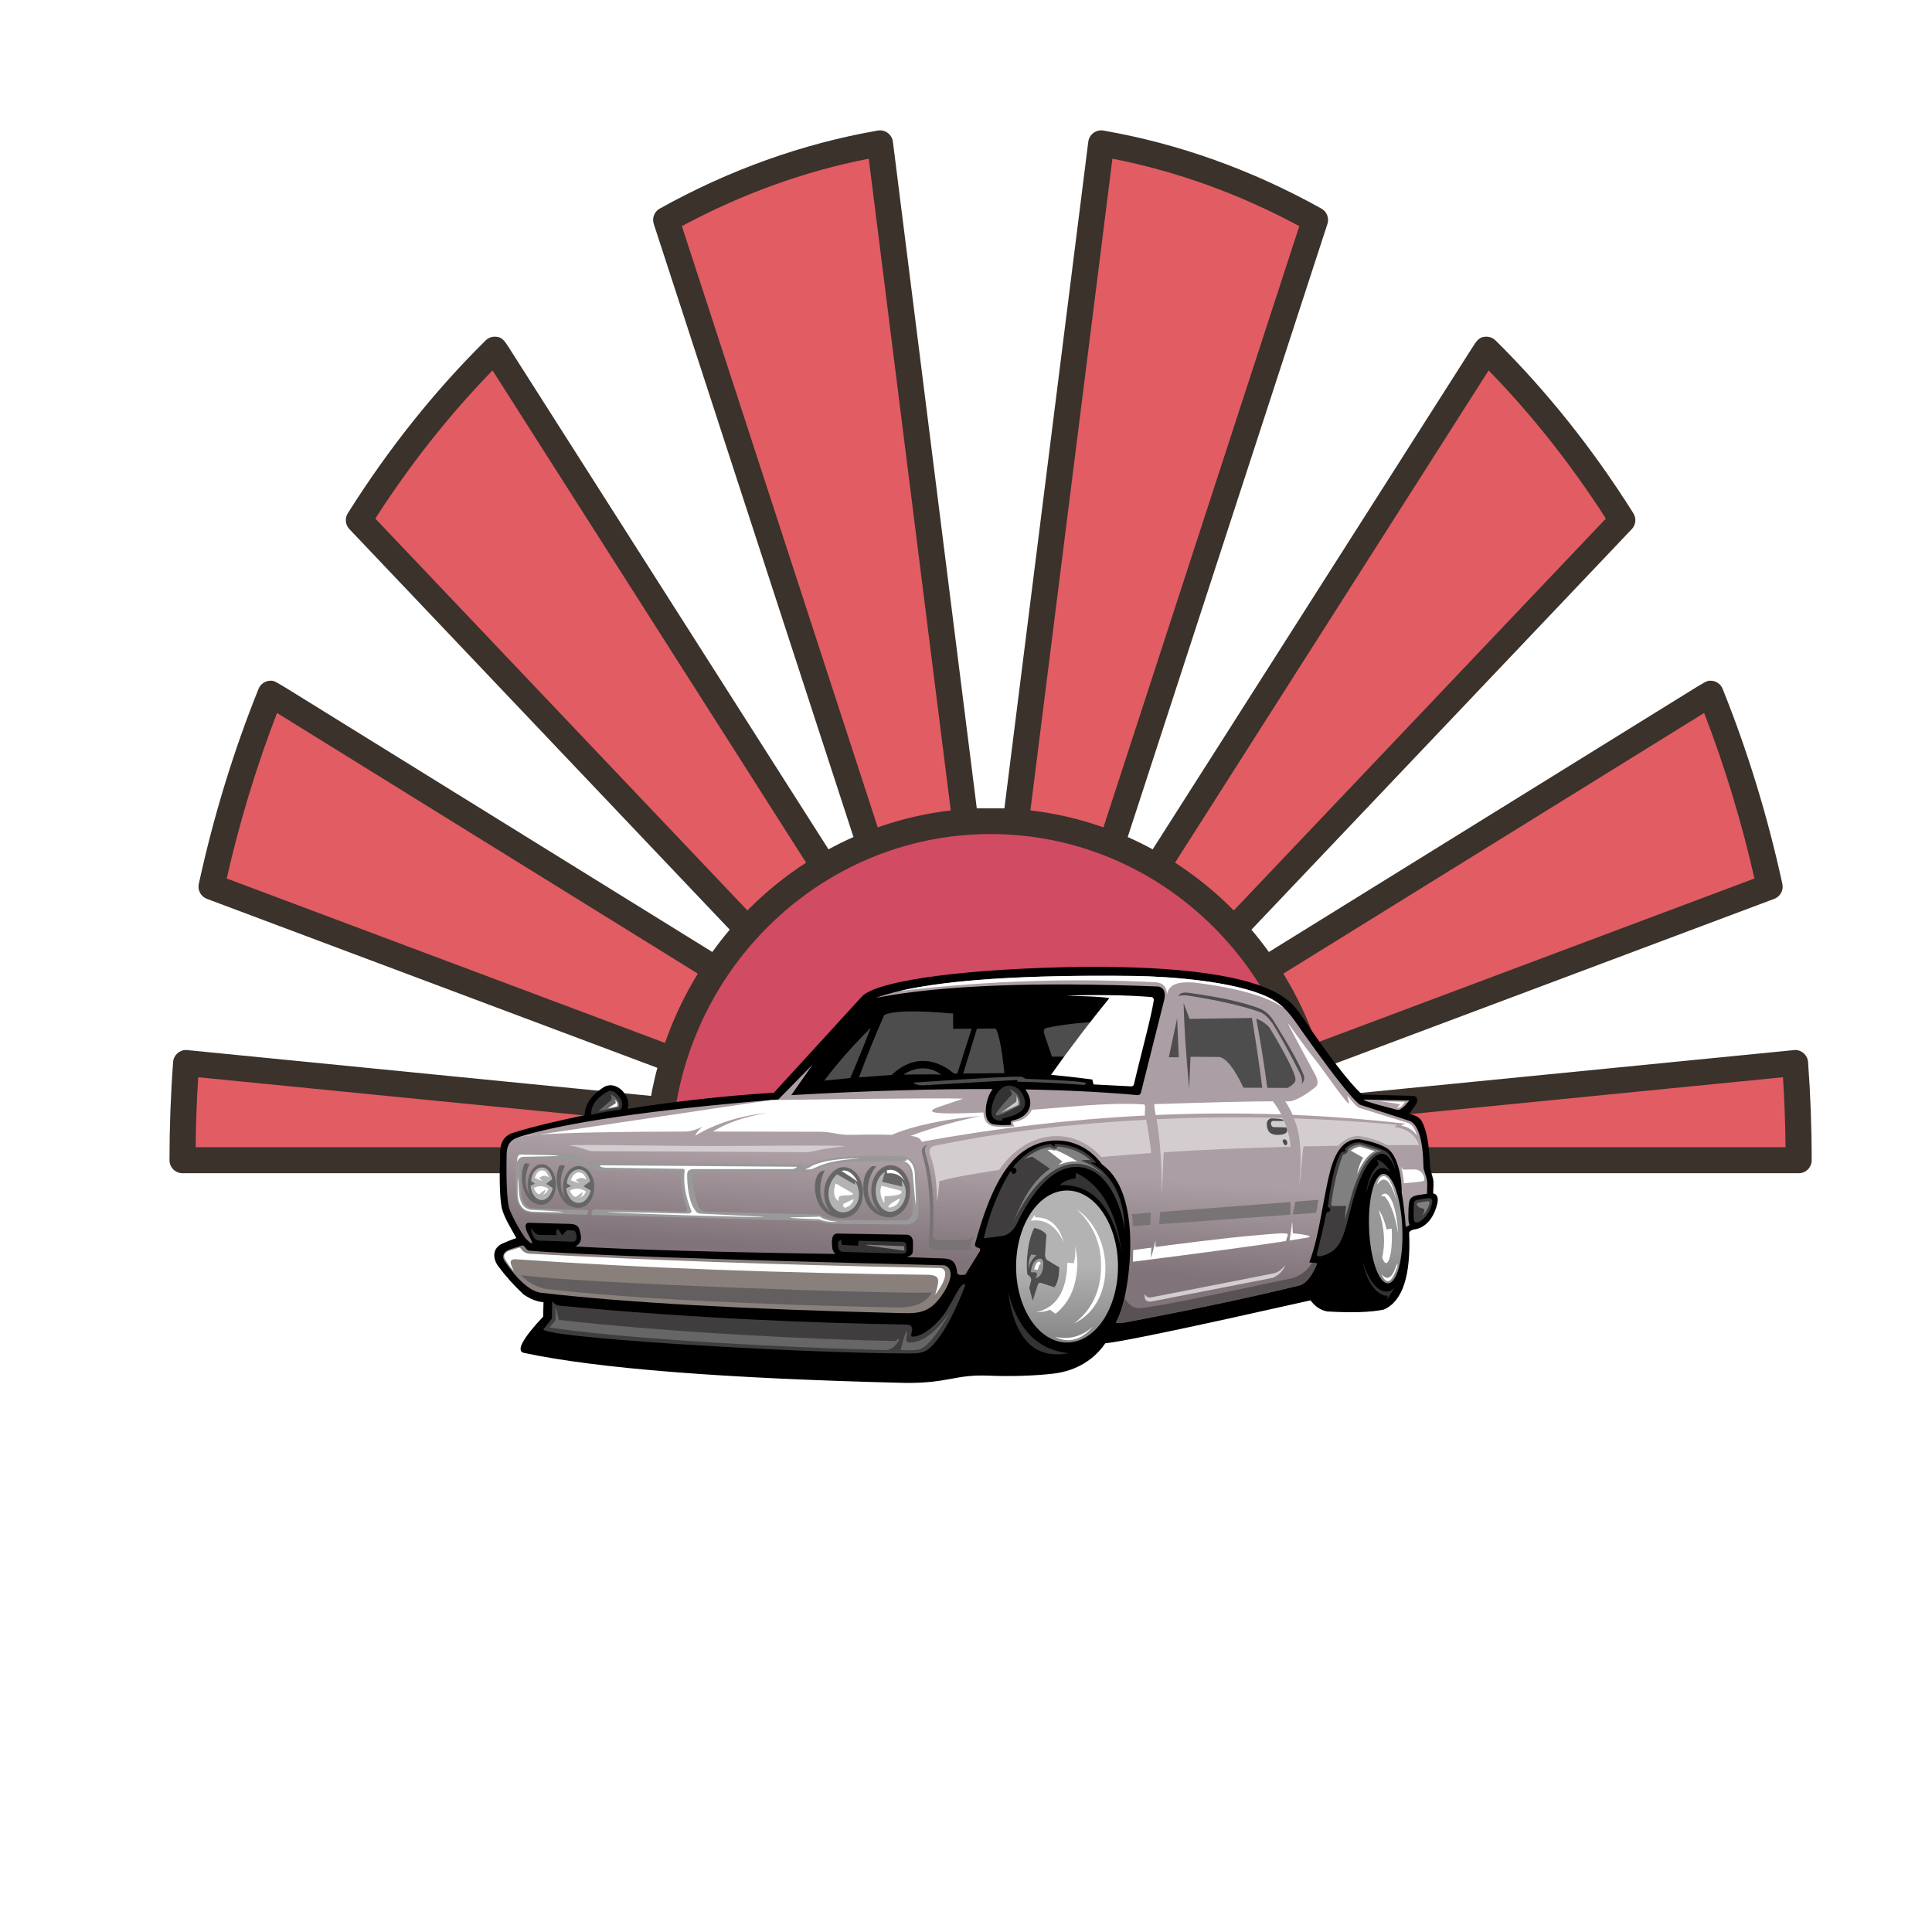 <svg xmlns="http://www.w3.org/2000/svg" xmlns:xlink="http://www.w3.org/1999/xlink" width="500" zoomAndPan="magnify" viewBox="0 0 375 375" height="500" preserveAspectRatio="xMidYMid meet" version="1.0"><defs><g/><clipPath id="4120984aa8"><path d="M 32.898 25.242 L 351.648 25.242 L 351.648 227.742 L 32.898 227.742 Z M 32.898 25.242 " clip-rule="nonzero"/></clipPath><clipPath id="da615c0894"><path d="M 95.5 187.5 L 279.25 187.5 L 279.25 268.5 L 95.5 268.5 Z M 95.5 187.5 " clip-rule="nonzero"/></clipPath><clipPath id="bf72c8c9d4"><path d="M 98 189 L 278 189 L 278 257 L 98 257 Z M 98 189 " clip-rule="nonzero"/></clipPath><clipPath id="1feeec2c22"><path d="M 245.977 193.48 C 248.027 194.441 249.59 195.691 251.312 198.148 C 258.004 207.684 262.211 213.102 263.93 214.406 C 263.93 214.406 267.125 215.449 273.527 217.543 C 275.289 218.176 276.219 221.254 276.305 226.773 C 276.719 228.281 276.914 228.543 276.984 229.191 C 277.039 229.688 277.023 230.5 276.977 231.699 C 276.977 231.699 276.312 231.805 274.98 232.012 C 273.586 232.379 273.383 232.75 273.367 235.82 C 273.332 236.859 273.422 237.5 273.633 237.746 C 273.309 237.938 273.246 237.984 272.852 238.148 C 272.699 235.75 272.359 233.152 272.066 231.516 C 272.145 229.078 271.395 224.117 269.148 222.828 C 267.676 221.984 265.875 221.508 263.906 221.121 C 261.5 220.98 259.449 222.602 258.254 227.066 C 256.715 232.812 256.207 239.559 254.129 245.047 C 254.129 245.047 254.637 245.105 255.652 245.223 C 254.715 247.543 253.641 248.949 252.426 249.438 C 243.367 251.676 232.227 254.051 219.008 256.559 C 217.844 256.805 217.035 256.848 216.586 256.695 C 218.59 253.34 219.727 244.637 219.293 238.684 C 218.848 232.496 217.047 228.27 213.898 226 C 209.863 220.434 202.52 219.895 197.578 224.312 C 194.18 227.355 191.648 232.816 189.363 241.059 C 189.141 241.688 189.27 242.055 189.742 242.156 C 190.23 242.25 190.367 242.504 190.145 242.918 C 190.145 242.918 189.219 244.41 187.367 247.398 C 186.473 247.551 185.949 247.465 185.797 247.129 C 185.578 244.906 184.859 244.305 182.918 244.254 C 181.883 244.227 179.883 244.164 176.777 244.027 C 176.086 243.996 175.867 244.016 176.125 243.93 C 176.859 243.691 177.168 243.469 177.184 242.734 C 177.191 242.41 177.203 241.949 177.215 241.359 C 177.266 240.391 176.906 239.82 176.141 239.656 C 176.141 239.656 171.617 239.582 162.574 239.434 C 161.691 239.402 161.324 240.191 161.52 241.988 C 161.625 242.945 161.906 243.102 162.18 243.387 C 139.117 243.047 121.789 242.535 111.68 241.934 C 111.559 241.926 112.977 241.574 112.75 239.902 C 112.691 239.477 112.574 238.969 112.398 238.457 C 112.055 237.691 111.258 237.574 110.555 237.555 C 109.684 237.531 106.992 237.461 102.484 237.34 C 101.758 237.582 101.875 238.52 102.84 240.16 C 103.641 241.684 103.34 241.73 101.945 240.293 C 100.809 238.672 99.82 236.895 98.984 234.965 C 98.453 233.801 98.234 230.168 98.336 224.062 C 98.383 221.977 99.199 221.145 101.027 220.586 C 109.387 218.02 125.965 215.418 151.078 213.398 C 155.504 208.898 157.715 206.648 157.715 206.648 C 154.965 210.594 153.59 212.566 153.59 212.566 C 168 211.738 181.027 211.348 192.664 211.387 C 192.121 212.129 191.746 213.023 191.539 213.93 C 191.223 215.297 191.012 217.836 192.805 218.219 C 193.488 218.367 194.848 218.457 196.289 218.324 C 196.133 217.902 196.117 217.559 196.602 217.473 C 200.031 216.742 200.871 213.938 199.016 211.457 C 207.016 211.602 214.301 211.973 220.867 212.566 C 221.129 212.574 221.32 212.418 221.449 212.094 C 224.469 200.059 225.98 194.039 225.98 194.039 C 226.301 192.609 225.941 191.758 224.902 191.484 C 200.746 190.531 182.445 191.266 170.004 193.68 C 178.691 190.555 195.379 189.137 220.059 189.43 C 227.031 189.516 239.48 190.441 245.973 193.48 Z M 159.605 241.688 C 159.621 242.039 159.336 242.242 158.758 242.301 C 152.895 242.18 145.777 242.012 137.406 241.789 C 136.344 241.812 136.301 240.254 137.09 240.266 C 151.535 240.59 158.758 240.754 158.758 240.754 C 159.367 240.832 159.652 241.145 159.605 241.688 Z M 134.047 241.09 C 134.055 241.441 133.816 241.641 133.328 241.688 C 128.363 241.48 122.34 241.203 115.254 240.848 C 114.352 240.855 114.316 239.297 114.984 239.324 C 127.215 239.867 133.332 240.141 133.332 240.141 C 133.848 240.227 134.086 240.543 134.047 241.086 Z M 249.84 242.066 C 249.352 244.309 248.953 246.266 246.887 246.719 C 244.348 247.277 236.781 248.684 223.375 251.164 C 222.938 251.336 222.816 250.785 223.02 249.504 C 223.043 250.082 223.27 250.348 223.691 250.312 C 237.27 247.766 245.027 246.25 247.145 245.852 C 248.754 245.551 249.371 243.418 249.84 242.07 Z M 223.578 215.809 C 225.109 223.023 225.176 231.297 223.781 240.633 C 224.82 231.883 224.516 223.59 222.863 215.762 C 222.695 213.227 222.383 212.465 223.402 208.281 C 225.242 200.234 226.488 195.324 226.949 193.539 C 227.363 191.926 228.371 191.086 230.355 191.164 C 228.793 191.332 227.797 192.191 227.371 193.738 C 226.152 198.781 224.926 204.262 223.871 209.02 C 223.398 210.902 223.18 212.73 223.582 215.809 Z M 247.977 197.875 C 250.305 201.641 252.41 205.027 254.051 208.664 C 254.414 209.461 254.375 210.195 253.621 210.715 C 251.957 211.863 250.918 212.375 250.09 212.453 C 249.348 212.441 248.559 212.434 247.715 212.43 C 250.273 215.457 251.508 219.098 251.77 222.305 C 251.707 224.551 251.5 230.145 251.008 232.969 C 251.176 228.578 251.238 225.066 251.141 222.305 C 250.805 218.715 249.371 215.422 246.754 212.426 C 241.426 212.418 234.195 212.562 224.734 212.855 C 224.332 212.859 224.105 212.199 224.191 211.781 C 224.887 208.324 226.008 203.023 227.688 194.98 C 228.336 191.871 229.293 191.727 231.988 192.031 C 236.238 192.52 238.969 192.988 241.668 193.809 C 244.449 194.656 246.344 195.238 247.977 197.875 Z M 175.781 238.574 C 154.809 238.047 130.602 237.242 102.133 236.203 C 100.145 235.996 99.406 234.066 99.352 232.059 C 99.141 229.418 99.195 225.859 99.301 223.949 C 99.242 223.316 99.699 222.891 100.266 222.816 C 101.953 222.801 102.801 222.781 102.801 222.781 C 103.008 221.434 103.621 220.684 104.797 220.16 C 104.086 220.738 103.727 221.543 103.539 222.812 C 108.852 222.836 111.344 222.891 112.992 223.645 C 113.883 224.047 114.008 224.234 115.145 224.215 C 126.184 224.102 144.965 224.258 154.844 224.332 C 156.027 224.34 156.672 224.441 157.828 224.203 C 159.379 223.586 164.25 223.242 172.449 223.172 C 172.73 221.941 173.285 220.738 173.996 220.508 C 176.48 219.418 179.754 218.551 183.664 217.84 C 182.367 218.238 174.781 220.309 174.109 221.254 C 173.758 221.746 173.551 222.5 173.391 223.332 C 173.867 223.332 174.266 223.332 174.59 223.332 C 176.523 223.332 177.941 223.637 178.551 225.84 C 179.031 228.422 179.223 231.648 179.137 235.766 C 179.094 238.008 177.914 238.625 175.777 238.57 Z M 175.781 238.574 " clip-rule="evenodd"/></clipPath><linearGradient x1="39214.641" gradientTransform="matrix(0.003, 0, 0, 0.003, 87.291, 127.928)" y1="20992.221" x2="37091.443" gradientUnits="userSpaceOnUse" y2="51364.988" id="8f1e99843e"><stop stop-opacity="1" stop-color="rgb(67.099%, 62%, 64.299%)" offset="0"/><stop stop-opacity="1" stop-color="rgb(67.099%, 62%, 64.299%)" offset="0.156"/><stop stop-opacity="1" stop-color="rgb(67.099%, 62%, 64.299%)" offset="0.25"/><stop stop-opacity="1" stop-color="rgb(67.099%, 62%, 64.299%)" offset="0.375"/><stop stop-opacity="1" stop-color="rgb(67.099%, 62%, 64.299%)" offset="0.391"/><stop stop-opacity="1" stop-color="rgb(67.099%, 62%, 64.299%)" offset="0.398"/><stop stop-opacity="1" stop-color="rgb(66.837%, 61.742%, 64.043%)" offset="0.402"/><stop stop-opacity="1" stop-color="rgb(66.574%, 61.485%, 63.786%)" offset="0.406"/><stop stop-opacity="1" stop-color="rgb(66.243%, 61.163%, 63.463%)" offset="0.41"/><stop stop-opacity="1" stop-color="rgb(65.913%, 60.841%, 63.141%)" offset="0.414"/><stop stop-opacity="1" stop-color="rgb(65.584%, 60.519%, 62.819%)" offset="0.418"/><stop stop-opacity="1" stop-color="rgb(65.254%, 60.197%, 62.497%)" offset="0.422"/><stop stop-opacity="1" stop-color="rgb(64.923%, 59.874%, 62.175%)" offset="0.426"/><stop stop-opacity="1" stop-color="rgb(64.594%, 59.552%, 61.853%)" offset="0.43"/><stop stop-opacity="1" stop-color="rgb(64.262%, 59.23%, 61.53%)" offset="0.434"/><stop stop-opacity="1" stop-color="rgb(63.933%, 58.908%, 61.208%)" offset="0.438"/><stop stop-opacity="1" stop-color="rgb(63.603%, 58.586%, 60.886%)" offset="0.441"/><stop stop-opacity="1" stop-color="rgb(63.274%, 58.264%, 60.564%)" offset="0.445"/><stop stop-opacity="1" stop-color="rgb(62.943%, 57.941%, 60.242%)" offset="0.449"/><stop stop-opacity="1" stop-color="rgb(62.613%, 57.619%, 59.92%)" offset="0.453"/><stop stop-opacity="1" stop-color="rgb(62.283%, 57.297%, 59.596%)" offset="0.457"/><stop stop-opacity="1" stop-color="rgb(61.954%, 56.975%, 59.274%)" offset="0.461"/><stop stop-opacity="1" stop-color="rgb(61.623%, 56.653%, 58.952%)" offset="0.465"/><stop stop-opacity="1" stop-color="rgb(61.293%, 56.331%, 58.63%)" offset="0.469"/><stop stop-opacity="1" stop-color="rgb(60.962%, 56.007%, 58.308%)" offset="0.473"/><stop stop-opacity="1" stop-color="rgb(60.632%, 55.685%, 57.986%)" offset="0.477"/><stop stop-opacity="1" stop-color="rgb(60.303%, 55.363%, 57.663%)" offset="0.48"/><stop stop-opacity="1" stop-color="rgb(59.973%, 55.042%, 57.341%)" offset="0.484"/><stop stop-opacity="1" stop-color="rgb(59.642%, 54.72%, 57.019%)" offset="0.488"/><stop stop-opacity="1" stop-color="rgb(59.312%, 54.398%, 56.697%)" offset="0.492"/><stop stop-opacity="1" stop-color="rgb(58.983%, 54.074%, 56.375%)" offset="0.496"/><stop stop-opacity="1" stop-color="rgb(58.653%, 53.752%, 56.053%)" offset="0.5"/><stop stop-opacity="1" stop-color="rgb(58.322%, 53.43%, 55.73%)" offset="0.504"/><stop stop-opacity="1" stop-color="rgb(57.993%, 53.108%, 55.408%)" offset="0.508"/><stop stop-opacity="1" stop-color="rgb(57.663%, 52.786%, 55.086%)" offset="0.512"/><stop stop-opacity="1" stop-color="rgb(57.333%, 52.464%, 54.764%)" offset="0.516"/><stop stop-opacity="1" stop-color="rgb(57.002%, 52.141%, 54.442%)" offset="0.52"/><stop stop-opacity="1" stop-color="rgb(56.673%, 51.819%, 54.12%)" offset="0.523"/><stop stop-opacity="1" stop-color="rgb(56.342%, 51.497%, 53.796%)" offset="0.527"/><stop stop-opacity="1" stop-color="rgb(56.012%, 51.175%, 53.474%)" offset="0.531"/><stop stop-opacity="1" stop-color="rgb(55.682%, 50.853%, 53.152%)" offset="0.535"/><stop stop-opacity="1" stop-color="rgb(55.353%, 50.531%, 52.831%)" offset="0.539"/><stop stop-opacity="1" stop-color="rgb(55.022%, 50.208%, 52.509%)" offset="0.543"/><stop stop-opacity="1" stop-color="rgb(54.692%, 49.886%, 52.187%)" offset="0.547"/><stop stop-opacity="1" stop-color="rgb(54.362%, 49.564%, 51.863%)" offset="0.551"/><stop stop-opacity="1" stop-color="rgb(54.033%, 49.242%, 51.541%)" offset="0.555"/><stop stop-opacity="1" stop-color="rgb(53.702%, 48.92%, 51.219%)" offset="0.559"/><stop stop-opacity="1" stop-color="rgb(53.372%, 48.598%, 50.897%)" offset="0.562"/><stop stop-opacity="1" stop-color="rgb(53.043%, 48.274%, 50.575%)" offset="0.566"/><stop stop-opacity="1" stop-color="rgb(52.713%, 47.952%, 50.253%)" offset="0.57"/><stop stop-opacity="1" stop-color="rgb(52.382%, 47.63%, 49.93%)" offset="0.574"/><stop stop-opacity="1" stop-color="rgb(52.052%, 47.308%, 49.608%)" offset="0.578"/><stop stop-opacity="1" stop-color="rgb(51.721%, 46.986%, 49.286%)" offset="0.582"/><stop stop-opacity="1" stop-color="rgb(51.392%, 46.664%, 48.964%)" offset="0.586"/><stop stop-opacity="1" stop-color="rgb(51.062%, 46.341%, 48.642%)" offset="0.59"/><stop stop-opacity="1" stop-color="rgb(50.732%, 46.019%, 48.32%)" offset="0.594"/><stop stop-opacity="1" stop-color="rgb(50.465%, 45.758%, 48.059%)" offset="0.598"/><stop stop-opacity="1" stop-color="rgb(50.2%, 45.499%, 47.8%)" offset="0.602"/><stop stop-opacity="1" stop-color="rgb(50.2%, 45.499%, 47.8%)" offset="0.609"/><stop stop-opacity="1" stop-color="rgb(50.2%, 45.499%, 47.8%)" offset="0.625"/><stop stop-opacity="1" stop-color="rgb(50.2%, 45.499%, 47.8%)" offset="0.75"/><stop stop-opacity="1" stop-color="rgb(50.2%, 45.499%, 47.8%)" offset="0.844"/><stop stop-opacity="1" stop-color="rgb(50.2%, 45.499%, 47.8%)" offset="1"/></linearGradient><clipPath id="ecd357d8c9"><path d="M 265 227 L 273 227 L 273 250 L 265 250 Z M 265 227 " clip-rule="nonzero"/></clipPath><clipPath id="42c90d6419"><path d="M 268.551 227.852 C 270.332 227.852 271.965 232.605 272.191 238.469 C 272.422 244.332 271.16 249.09 269.379 249.09 C 267.594 249.09 265.965 244.336 265.734 238.469 C 265.508 232.605 266.766 227.852 268.551 227.852 Z M 269.695 245.695 C 270.398 244.609 270.969 242.816 271.41 240.32 C 270.801 246.043 269.938 248.43 268.816 247.477 C 267.301 245.172 266.508 241.531 266.441 236.555 C 266.395 233.316 267.98 224.805 270.434 232.152 C 269.34 230.328 268.363 230.27 267.504 231.984 C 267.062 233.133 266.961 234.379 267.203 235.715 C 267.949 237.973 268.129 240.664 267.742 243.781 C 268.172 245.746 268.824 246.383 269.695 245.695 Z M 269.695 245.695 " clip-rule="evenodd"/></clipPath><linearGradient x1="69558.4" gradientTransform="matrix(0.003, 0, 0, 0.003, 87.291, 127.928)" y1="36782.392" x2="68584.721" gradientUnits="userSpaceOnUse" y2="46195.614" id="389d025860"><stop stop-opacity="1" stop-color="rgb(59.999%, 59.999%, 59.999%)" offset="0"/><stop stop-opacity="1" stop-color="rgb(59.807%, 59.807%, 59.807%)" offset="0.029"/><stop stop-opacity="1" stop-color="rgb(59.615%, 59.615%, 59.615%)" offset="0.25"/><stop stop-opacity="1" stop-color="rgb(59.464%, 59.464%, 59.464%)" offset="0.258"/><stop stop-opacity="1" stop-color="rgb(59.164%, 59.164%, 59.164%)" offset="0.266"/><stop stop-opacity="1" stop-color="rgb(58.864%, 58.864%, 58.864%)" offset="0.273"/><stop stop-opacity="1" stop-color="rgb(58.563%, 58.563%, 58.563%)" offset="0.281"/><stop stop-opacity="1" stop-color="rgb(58.263%, 58.263%, 58.263%)" offset="0.289"/><stop stop-opacity="1" stop-color="rgb(57.962%, 57.962%, 57.962%)" offset="0.297"/><stop stop-opacity="1" stop-color="rgb(57.661%, 57.661%, 57.661%)" offset="0.305"/><stop stop-opacity="1" stop-color="rgb(57.361%, 57.361%, 57.361%)" offset="0.312"/><stop stop-opacity="1" stop-color="rgb(57.06%, 57.06%, 57.06%)" offset="0.32"/><stop stop-opacity="1" stop-color="rgb(56.76%, 56.76%, 56.76%)" offset="0.328"/><stop stop-opacity="1" stop-color="rgb(56.459%, 56.459%, 56.459%)" offset="0.336"/><stop stop-opacity="1" stop-color="rgb(56.158%, 56.158%, 56.158%)" offset="0.344"/><stop stop-opacity="1" stop-color="rgb(55.858%, 55.858%, 55.858%)" offset="0.352"/><stop stop-opacity="1" stop-color="rgb(55.557%, 55.557%, 55.557%)" offset="0.359"/><stop stop-opacity="1" stop-color="rgb(55.258%, 55.258%, 55.258%)" offset="0.367"/><stop stop-opacity="1" stop-color="rgb(54.958%, 54.958%, 54.958%)" offset="0.375"/><stop stop-opacity="1" stop-color="rgb(54.657%, 54.657%, 54.657%)" offset="0.383"/><stop stop-opacity="1" stop-color="rgb(54.356%, 54.356%, 54.356%)" offset="0.391"/><stop stop-opacity="1" stop-color="rgb(54.056%, 54.056%, 54.056%)" offset="0.398"/><stop stop-opacity="1" stop-color="rgb(53.755%, 53.755%, 53.755%)" offset="0.406"/><stop stop-opacity="1" stop-color="rgb(53.455%, 53.455%, 53.455%)" offset="0.414"/><stop stop-opacity="1" stop-color="rgb(53.154%, 53.154%, 53.154%)" offset="0.422"/><stop stop-opacity="1" stop-color="rgb(52.853%, 52.853%, 52.853%)" offset="0.43"/><stop stop-opacity="1" stop-color="rgb(52.553%, 52.553%, 52.553%)" offset="0.438"/><stop stop-opacity="1" stop-color="rgb(52.252%, 52.252%, 52.252%)" offset="0.445"/><stop stop-opacity="1" stop-color="rgb(51.952%, 51.952%, 51.952%)" offset="0.453"/><stop stop-opacity="1" stop-color="rgb(51.651%, 51.651%, 51.651%)" offset="0.461"/><stop stop-opacity="1" stop-color="rgb(51.35%, 51.35%, 51.35%)" offset="0.469"/><stop stop-opacity="1" stop-color="rgb(51.051%, 51.051%, 51.051%)" offset="0.477"/><stop stop-opacity="1" stop-color="rgb(50.751%, 50.751%, 50.751%)" offset="0.484"/><stop stop-opacity="1" stop-color="rgb(50.45%, 50.45%, 50.45%)" offset="0.492"/><stop stop-opacity="1" stop-color="rgb(50.15%, 50.15%, 50.15%)" offset="0.5"/><stop stop-opacity="1" stop-color="rgb(49.849%, 49.849%, 49.849%)" offset="0.508"/><stop stop-opacity="1" stop-color="rgb(49.548%, 49.548%, 49.548%)" offset="0.516"/><stop stop-opacity="1" stop-color="rgb(49.248%, 49.248%, 49.248%)" offset="0.523"/><stop stop-opacity="1" stop-color="rgb(48.947%, 48.947%, 48.947%)" offset="0.531"/><stop stop-opacity="1" stop-color="rgb(48.647%, 48.647%, 48.647%)" offset="0.539"/><stop stop-opacity="1" stop-color="rgb(48.346%, 48.346%, 48.346%)" offset="0.547"/><stop stop-opacity="1" stop-color="rgb(48.045%, 48.045%, 48.045%)" offset="0.555"/><stop stop-opacity="1" stop-color="rgb(47.745%, 47.745%, 47.745%)" offset="0.562"/><stop stop-opacity="1" stop-color="rgb(47.444%, 47.444%, 47.444%)" offset="0.57"/><stop stop-opacity="1" stop-color="rgb(47.144%, 47.144%, 47.144%)" offset="0.578"/><stop stop-opacity="1" stop-color="rgb(46.844%, 46.844%, 46.844%)" offset="0.586"/><stop stop-opacity="1" stop-color="rgb(46.544%, 46.544%, 46.544%)" offset="0.594"/><stop stop-opacity="1" stop-color="rgb(46.243%, 46.243%, 46.243%)" offset="0.602"/><stop stop-opacity="1" stop-color="rgb(45.943%, 45.943%, 45.943%)" offset="0.609"/><stop stop-opacity="1" stop-color="rgb(45.642%, 45.642%, 45.642%)" offset="0.617"/><stop stop-opacity="1" stop-color="rgb(45.341%, 45.341%, 45.341%)" offset="0.625"/><stop stop-opacity="1" stop-color="rgb(45.041%, 45.041%, 45.041%)" offset="0.633"/><stop stop-opacity="1" stop-color="rgb(44.74%, 44.74%, 44.74%)" offset="0.641"/><stop stop-opacity="1" stop-color="rgb(44.44%, 44.44%, 44.44%)" offset="0.648"/><stop stop-opacity="1" stop-color="rgb(44.139%, 44.139%, 44.139%)" offset="0.656"/><stop stop-opacity="1" stop-color="rgb(43.839%, 43.839%, 43.839%)" offset="0.664"/><stop stop-opacity="1" stop-color="rgb(43.538%, 43.538%, 43.538%)" offset="0.672"/><stop stop-opacity="1" stop-color="rgb(43.237%, 43.237%, 43.237%)" offset="0.68"/><stop stop-opacity="1" stop-color="rgb(42.938%, 42.938%, 42.938%)" offset="0.688"/><stop stop-opacity="1" stop-color="rgb(42.638%, 42.638%, 42.638%)" offset="0.695"/><stop stop-opacity="1" stop-color="rgb(42.337%, 42.337%, 42.337%)" offset="0.703"/><stop stop-opacity="1" stop-color="rgb(42.036%, 42.036%, 42.036%)" offset="0.711"/><stop stop-opacity="1" stop-color="rgb(41.736%, 41.736%, 41.736%)" offset="0.719"/><stop stop-opacity="1" stop-color="rgb(41.435%, 41.435%, 41.435%)" offset="0.727"/><stop stop-opacity="1" stop-color="rgb(41.135%, 41.135%, 41.135%)" offset="0.734"/><stop stop-opacity="1" stop-color="rgb(40.834%, 40.834%, 40.834%)" offset="0.742"/><stop stop-opacity="1" stop-color="rgb(40.533%, 40.533%, 40.533%)" offset="0.75"/><stop stop-opacity="1" stop-color="rgb(40.192%, 40.192%, 40.192%)" offset="0.971"/><stop stop-opacity="1" stop-color="rgb(39.999%, 39.999%, 39.999%)" offset="1"/></linearGradient><clipPath id="ef8e9168f3"><path d="M 197 231 L 217 231 L 217 261 L 197 261 Z M 197 231 " clip-rule="nonzero"/></clipPath><clipPath id="d857a1ac2e"><path d="M 207.109 231.078 C 212.574 231.078 217 237.684 217 245.832 C 217 253.98 212.574 260.586 207.109 260.586 C 201.648 260.586 197.223 253.98 197.223 245.832 C 197.223 237.684 201.648 231.078 207.109 231.078 Z M 214.445 251.609 C 214.043 255.297 210.551 259.039 206.805 259.168 C 204.977 259.23 202.961 258.434 201.457 256.348 C 201.457 256.348 202.109 256.504 203.41 256.816 C 212.27 253.531 212.746 235.309 201.391 235.242 C 203.688 232.348 207.5 231.359 210.676 233.695 C 208.695 232.73 206.926 232.711 205.363 233.629 C 216.094 237.223 214.957 256.125 204.723 257.59 C 208.059 258.508 212.027 256.48 214.445 251.605 Z M 200.887 237.527 C 203.953 237.527 206.438 241.234 206.438 245.809 C 206.438 250.379 203.953 254.086 200.887 254.086 C 200.715 254.086 200.543 254.074 200.371 254.051 C 198.117 249.285 198.031 242.121 200.23 237.641 C 200.531 237.566 200.57 237.523 200.887 237.523 Z M 200.887 237.527 " clip-rule="evenodd"/></clipPath><linearGradient x1="45555.199" gradientTransform="matrix(0.003, 0, 0, 0.003, 87.291, 127.928)" y1="50484.996" x2="45555.199" gradientUnits="userSpaceOnUse" y2="39254.996" id="5ccf0b9e5a"><stop stop-opacity="1" stop-color="rgb(30.199%, 30.199%, 30.199%)" offset="0"/><stop stop-opacity="1" stop-color="rgb(30.354%, 30.354%, 30.354%)" offset="0.008"/><stop stop-opacity="1" stop-color="rgb(30.666%, 30.666%, 30.666%)" offset="0.016"/><stop stop-opacity="1" stop-color="rgb(30.978%, 30.978%, 30.978%)" offset="0.023"/><stop stop-opacity="1" stop-color="rgb(31.291%, 31.291%, 31.291%)" offset="0.031"/><stop stop-opacity="1" stop-color="rgb(31.604%, 31.604%, 31.604%)" offset="0.039"/><stop stop-opacity="1" stop-color="rgb(31.917%, 31.917%, 31.917%)" offset="0.047"/><stop stop-opacity="1" stop-color="rgb(32.23%, 32.23%, 32.23%)" offset="0.055"/><stop stop-opacity="1" stop-color="rgb(32.541%, 32.541%, 32.541%)" offset="0.062"/><stop stop-opacity="1" stop-color="rgb(32.854%, 32.854%, 32.854%)" offset="0.07"/><stop stop-opacity="1" stop-color="rgb(33.167%, 33.167%, 33.167%)" offset="0.078"/><stop stop-opacity="1" stop-color="rgb(33.479%, 33.479%, 33.479%)" offset="0.086"/><stop stop-opacity="1" stop-color="rgb(33.792%, 33.792%, 33.792%)" offset="0.094"/><stop stop-opacity="1" stop-color="rgb(34.103%, 34.103%, 34.103%)" offset="0.102"/><stop stop-opacity="1" stop-color="rgb(34.416%, 34.416%, 34.416%)" offset="0.109"/><stop stop-opacity="1" stop-color="rgb(34.729%, 34.729%, 34.729%)" offset="0.117"/><stop stop-opacity="1" stop-color="rgb(35.042%, 35.042%, 35.042%)" offset="0.125"/><stop stop-opacity="1" stop-color="rgb(35.355%, 35.355%, 35.355%)" offset="0.133"/><stop stop-opacity="1" stop-color="rgb(35.667%, 35.667%, 35.667%)" offset="0.141"/><stop stop-opacity="1" stop-color="rgb(35.979%, 35.979%, 35.979%)" offset="0.148"/><stop stop-opacity="1" stop-color="rgb(36.292%, 36.292%, 36.292%)" offset="0.156"/><stop stop-opacity="1" stop-color="rgb(36.604%, 36.604%, 36.604%)" offset="0.164"/><stop stop-opacity="1" stop-color="rgb(36.917%, 36.917%, 36.917%)" offset="0.172"/><stop stop-opacity="1" stop-color="rgb(37.23%, 37.23%, 37.23%)" offset="0.18"/><stop stop-opacity="1" stop-color="rgb(37.541%, 37.541%, 37.541%)" offset="0.188"/><stop stop-opacity="1" stop-color="rgb(37.854%, 37.854%, 37.854%)" offset="0.195"/><stop stop-opacity="1" stop-color="rgb(38.167%, 38.167%, 38.167%)" offset="0.203"/><stop stop-opacity="1" stop-color="rgb(38.48%, 38.48%, 38.48%)" offset="0.211"/><stop stop-opacity="1" stop-color="rgb(38.792%, 38.792%, 38.792%)" offset="0.219"/><stop stop-opacity="1" stop-color="rgb(39.104%, 39.104%, 39.104%)" offset="0.227"/><stop stop-opacity="1" stop-color="rgb(39.417%, 39.417%, 39.417%)" offset="0.234"/><stop stop-opacity="1" stop-color="rgb(39.729%, 39.729%, 39.729%)" offset="0.242"/><stop stop-opacity="1" stop-color="rgb(40.042%, 40.042%, 40.042%)" offset="0.25"/><stop stop-opacity="1" stop-color="rgb(40.355%, 40.355%, 40.355%)" offset="0.258"/><stop stop-opacity="1" stop-color="rgb(40.668%, 40.668%, 40.668%)" offset="0.266"/><stop stop-opacity="1" stop-color="rgb(40.979%, 40.979%, 40.979%)" offset="0.273"/><stop stop-opacity="1" stop-color="rgb(41.292%, 41.292%, 41.292%)" offset="0.281"/><stop stop-opacity="1" stop-color="rgb(41.605%, 41.605%, 41.605%)" offset="0.289"/><stop stop-opacity="1" stop-color="rgb(41.917%, 41.917%, 41.917%)" offset="0.297"/><stop stop-opacity="1" stop-color="rgb(42.23%, 42.23%, 42.23%)" offset="0.305"/><stop stop-opacity="1" stop-color="rgb(42.542%, 42.542%, 42.542%)" offset="0.312"/><stop stop-opacity="1" stop-color="rgb(42.854%, 42.854%, 42.854%)" offset="0.32"/><stop stop-opacity="1" stop-color="rgb(43.167%, 43.167%, 43.167%)" offset="0.328"/><stop stop-opacity="1" stop-color="rgb(43.48%, 43.48%, 43.48%)" offset="0.336"/><stop stop-opacity="1" stop-color="rgb(43.793%, 43.793%, 43.793%)" offset="0.344"/><stop stop-opacity="1" stop-color="rgb(44.106%, 44.106%, 44.106%)" offset="0.352"/><stop stop-opacity="1" stop-color="rgb(44.417%, 44.417%, 44.417%)" offset="0.359"/><stop stop-opacity="1" stop-color="rgb(44.73%, 44.73%, 44.73%)" offset="0.367"/><stop stop-opacity="1" stop-color="rgb(45.042%, 45.042%, 45.042%)" offset="0.375"/><stop stop-opacity="1" stop-color="rgb(45.355%, 45.355%, 45.355%)" offset="0.383"/><stop stop-opacity="1" stop-color="rgb(45.668%, 45.668%, 45.668%)" offset="0.391"/><stop stop-opacity="1" stop-color="rgb(45.979%, 45.979%, 45.979%)" offset="0.398"/><stop stop-opacity="1" stop-color="rgb(46.292%, 46.292%, 46.292%)" offset="0.406"/><stop stop-opacity="1" stop-color="rgb(46.605%, 46.605%, 46.605%)" offset="0.414"/><stop stop-opacity="1" stop-color="rgb(46.918%, 46.918%, 46.918%)" offset="0.422"/><stop stop-opacity="1" stop-color="rgb(47.231%, 47.231%, 47.231%)" offset="0.43"/><stop stop-opacity="1" stop-color="rgb(47.542%, 47.542%, 47.542%)" offset="0.438"/><stop stop-opacity="1" stop-color="rgb(47.855%, 47.855%, 47.855%)" offset="0.445"/><stop stop-opacity="1" stop-color="rgb(48.167%, 48.167%, 48.167%)" offset="0.453"/><stop stop-opacity="1" stop-color="rgb(48.48%, 48.48%, 48.48%)" offset="0.461"/><stop stop-opacity="1" stop-color="rgb(48.793%, 48.793%, 48.793%)" offset="0.469"/><stop stop-opacity="1" stop-color="rgb(49.106%, 49.106%, 49.106%)" offset="0.477"/><stop stop-opacity="1" stop-color="rgb(49.417%, 49.417%, 49.417%)" offset="0.484"/><stop stop-opacity="1" stop-color="rgb(49.73%, 49.73%, 49.73%)" offset="0.492"/><stop stop-opacity="1" stop-color="rgb(50.043%, 50.043%, 50.043%)" offset="0.5"/><stop stop-opacity="1" stop-color="rgb(50.356%, 50.356%, 50.356%)" offset="0.508"/><stop stop-opacity="1" stop-color="rgb(50.668%, 50.668%, 50.668%)" offset="0.516"/><stop stop-opacity="1" stop-color="rgb(50.98%, 50.98%, 50.98%)" offset="0.523"/><stop stop-opacity="1" stop-color="rgb(51.292%, 51.292%, 51.292%)" offset="0.531"/><stop stop-opacity="1" stop-color="rgb(51.605%, 51.605%, 51.605%)" offset="0.539"/><stop stop-opacity="1" stop-color="rgb(51.918%, 51.918%, 51.918%)" offset="0.547"/><stop stop-opacity="1" stop-color="rgb(52.231%, 52.231%, 52.231%)" offset="0.555"/><stop stop-opacity="1" stop-color="rgb(52.544%, 52.544%, 52.544%)" offset="0.562"/><stop stop-opacity="1" stop-color="rgb(52.855%, 52.855%, 52.855%)" offset="0.57"/><stop stop-opacity="1" stop-color="rgb(53.168%, 53.168%, 53.168%)" offset="0.578"/><stop stop-opacity="1" stop-color="rgb(53.481%, 53.481%, 53.481%)" offset="0.586"/><stop stop-opacity="1" stop-color="rgb(53.793%, 53.793%, 53.793%)" offset="0.594"/><stop stop-opacity="1" stop-color="rgb(54.106%, 54.106%, 54.106%)" offset="0.602"/><stop stop-opacity="1" stop-color="rgb(54.417%, 54.417%, 54.417%)" offset="0.609"/><stop stop-opacity="1" stop-color="rgb(54.73%, 54.73%, 54.73%)" offset="0.617"/><stop stop-opacity="1" stop-color="rgb(55.043%, 55.043%, 55.043%)" offset="0.625"/><stop stop-opacity="1" stop-color="rgb(55.356%, 55.356%, 55.356%)" offset="0.633"/><stop stop-opacity="1" stop-color="rgb(55.669%, 55.669%, 55.669%)" offset="0.641"/><stop stop-opacity="1" stop-color="rgb(55.98%, 55.98%, 55.98%)" offset="0.648"/><stop stop-opacity="1" stop-color="rgb(56.293%, 56.293%, 56.293%)" offset="0.656"/><stop stop-opacity="1" stop-color="rgb(56.606%, 56.606%, 56.606%)" offset="0.664"/><stop stop-opacity="1" stop-color="rgb(56.918%, 56.918%, 56.918%)" offset="0.672"/><stop stop-opacity="1" stop-color="rgb(57.231%, 57.231%, 57.231%)" offset="0.68"/><stop stop-opacity="1" stop-color="rgb(57.544%, 57.544%, 57.544%)" offset="0.688"/><stop stop-opacity="1" stop-color="rgb(57.855%, 57.855%, 57.855%)" offset="0.695"/><stop stop-opacity="1" stop-color="rgb(58.168%, 58.168%, 58.168%)" offset="0.703"/><stop stop-opacity="1" stop-color="rgb(58.481%, 58.481%, 58.481%)" offset="0.711"/><stop stop-opacity="1" stop-color="rgb(58.794%, 58.794%, 58.794%)" offset="0.719"/><stop stop-opacity="1" stop-color="rgb(59.106%, 59.106%, 59.106%)" offset="0.727"/><stop stop-opacity="1" stop-color="rgb(59.418%, 59.418%, 59.418%)" offset="0.734"/><stop stop-opacity="1" stop-color="rgb(59.731%, 59.731%, 59.731%)" offset="0.742"/><stop stop-opacity="1" stop-color="rgb(60.043%, 60.043%, 60.043%)" offset="0.75"/><stop stop-opacity="1" stop-color="rgb(60.356%, 60.356%, 60.356%)" offset="0.758"/><stop stop-opacity="1" stop-color="rgb(60.669%, 60.669%, 60.669%)" offset="0.766"/><stop stop-opacity="1" stop-color="rgb(60.982%, 60.982%, 60.982%)" offset="0.773"/><stop stop-opacity="1" stop-color="rgb(61.293%, 61.293%, 61.293%)" offset="0.781"/><stop stop-opacity="1" stop-color="rgb(61.606%, 61.606%, 61.606%)" offset="0.789"/><stop stop-opacity="1" stop-color="rgb(61.919%, 61.919%, 61.919%)" offset="0.797"/><stop stop-opacity="1" stop-color="rgb(62.231%, 62.231%, 62.231%)" offset="0.805"/><stop stop-opacity="1" stop-color="rgb(62.544%, 62.544%, 62.544%)" offset="0.812"/><stop stop-opacity="1" stop-color="rgb(62.856%, 62.856%, 62.856%)" offset="0.82"/><stop stop-opacity="1" stop-color="rgb(63.168%, 63.168%, 63.168%)" offset="0.828"/><stop stop-opacity="1" stop-color="rgb(63.481%, 63.481%, 63.481%)" offset="0.836"/><stop stop-opacity="1" stop-color="rgb(63.794%, 63.794%, 63.794%)" offset="0.844"/><stop stop-opacity="1" stop-color="rgb(64.107%, 64.107%, 64.107%)" offset="0.852"/><stop stop-opacity="1" stop-color="rgb(64.418%, 64.418%, 64.418%)" offset="0.859"/><stop stop-opacity="1" stop-color="rgb(64.731%, 64.731%, 64.731%)" offset="0.867"/><stop stop-opacity="1" stop-color="rgb(65.044%, 65.044%, 65.044%)" offset="0.875"/><stop stop-opacity="1" stop-color="rgb(65.356%, 65.356%, 65.356%)" offset="0.883"/><stop stop-opacity="1" stop-color="rgb(65.669%, 65.669%, 65.669%)" offset="0.891"/><stop stop-opacity="1" stop-color="rgb(65.982%, 65.982%, 65.982%)" offset="0.898"/><stop stop-opacity="1" stop-color="rgb(66.293%, 66.293%, 66.293%)" offset="0.906"/><stop stop-opacity="1" stop-color="rgb(66.606%, 66.606%, 66.606%)" offset="0.914"/><stop stop-opacity="1" stop-color="rgb(66.919%, 66.919%, 66.919%)" offset="0.922"/><stop stop-opacity="1" stop-color="rgb(67.232%, 67.232%, 67.232%)" offset="0.93"/><stop stop-opacity="1" stop-color="rgb(67.545%, 67.545%, 67.545%)" offset="0.938"/><stop stop-opacity="1" stop-color="rgb(67.856%, 67.856%, 67.856%)" offset="0.945"/><stop stop-opacity="1" stop-color="rgb(68.169%, 68.169%, 68.169%)" offset="0.953"/><stop stop-opacity="1" stop-color="rgb(68.481%, 68.481%, 68.481%)" offset="0.961"/><stop stop-opacity="1" stop-color="rgb(68.794%, 68.794%, 68.794%)" offset="0.969"/><stop stop-opacity="1" stop-color="rgb(69.107%, 69.107%, 69.107%)" offset="0.977"/><stop stop-opacity="1" stop-color="rgb(69.42%, 69.42%, 69.42%)" offset="0.984"/><stop stop-opacity="1" stop-color="rgb(69.731%, 69.731%, 69.731%)" offset="0.992"/><stop stop-opacity="1" stop-color="rgb(70.044%, 70.044%, 70.044%)" offset="1"/></linearGradient></defs><path fill="#e15c63" d="M 343.488 172.109 L 253.898 205.715 C 244.707 202.027 239.273 197.066 245.605 188.172 L 332.016 134.645 C 336.785 146.492 340.648 159.031 343.488 172.109 Z M 343.488 172.109 " fill-opacity="1" fill-rule="nonzero"/><path fill="#e15c63" d="M 255.246 42.684 L 215.77 163.875 C 210.074 167.93 203.848 167.293 197.168 159.547 L 213.746 27.824 C 228.309 30.359 242.242 35.438 255.246 42.684 Z M 255.246 42.684 " fill-opacity="1" fill-rule="nonzero"/><path fill="#e15c63" d="M 128.48 215.465 L 128.484 215.465 C 133.09 218.117 132.852 221.363 127.777 225.203 L 35.43 225.203 C 35.43 218.832 35.664 212.539 36.125 206.32 Z M 128.48 215.465 " fill-opacity="1" fill-rule="nonzero"/><path fill="#e15c63" d="M 52.531 134.645 L 138.941 188.172 C 143.352 200.254 140.539 206.156 130.648 205.715 L 41.059 172.109 C 43.898 159.031 47.762 146.492 52.531 134.645 Z M 52.531 134.645 " fill-opacity="1" fill-rule="nonzero"/><path fill="#e15c63" d="M 159.957 168.211 C 159.594 180.246 156.965 188.391 145.051 180.363 L 69.648 100.965 C 77.391 88.664 86.25 77.543 96.035 67.871 Z M 159.957 168.211 " fill-opacity="1" fill-rule="nonzero"/><path fill="#e15c63" d="M 170.801 27.824 L 187.379 159.547 C 184.035 172.258 177.785 173.746 168.777 163.875 L 129.301 42.684 C 142.305 35.438 156.238 30.359 170.801 27.824 Z M 170.801 27.824 " fill-opacity="1" fill-rule="nonzero"/><path fill="#e15c63" d="M 314.895 100.965 L 239.496 180.363 C 228.012 182.754 222.992 178.648 224.59 168.211 L 288.512 67.871 C 298.293 77.543 307.156 88.664 314.895 100.965 Z M 314.895 100.965 " fill-opacity="1" fill-rule="nonzero"/><path fill="#e15c63" d="M 349.117 225.203 L 256.77 225.203 C 249.074 220.793 248.836 217.543 256.059 215.465 L 256.066 215.465 L 348.422 206.32 C 348.883 212.539 349.117 218.832 349.117 225.203 Z M 349.117 225.203 " fill-opacity="1" fill-rule="nonzero"/><path fill="#d14b62" d="M 253.898 205.715 C 254.852 208.871 255.586 212.129 256.059 215.465 C 256.527 218.645 256.77 221.895 256.77 225.203 L 127.777 225.203 C 127.777 221.895 128.016 218.645 128.484 215.465 C 128.961 212.129 129.691 208.871 130.648 205.715 C 132.559 199.41 135.371 193.508 138.941 188.172 C 140.785 185.41 142.828 182.801 145.051 180.363 C 149.387 175.602 154.41 171.496 159.957 168.211 C 162.762 166.547 165.719 165.098 168.777 163.875 C 174.617 161.539 180.863 160.051 187.379 159.547 C 188.996 159.426 190.629 159.363 192.273 159.363 C 193.918 159.363 195.551 159.426 197.168 159.547 C 203.684 160.051 209.93 161.539 215.77 163.875 C 218.828 165.098 221.781 166.547 224.59 168.211 C 230.137 171.496 235.16 175.602 239.496 180.363 C 241.719 182.801 243.758 185.41 245.605 188.172 C 249.172 193.508 251.988 199.41 253.898 205.715 Z M 253.898 205.715 " fill-opacity="1" fill-rule="nonzero"/><g clip-path="url(#4120984aa8)"><path fill="#3a322b" d="M 350.945 206.141 C 350.848 204.82 349.746 203.801 348.422 203.801 C 348.297 203.801 348.281 203.805 258.172 212.719 C 257.836 210.875 257.43 209.055 256.949 207.266 L 344.375 174.469 C 345.551 174.027 346.223 172.797 345.957 171.574 C 343.125 158.523 339.223 145.785 334.363 133.707 C 333.98 132.75 333.051 132.125 332.016 132.125 C 331.293 132.125 331.293 132.125 326.969 134.805 L 246.289 184.781 C 245.215 183.293 244.086 181.848 242.898 180.453 L 316.73 102.699 C 317.523 101.863 317.648 100.602 317.035 99.625 C 309.203 87.168 300.203 75.883 290.289 66.082 C 289.816 65.613 289.176 65.352 288.508 65.352 C 287.117 65.352 286.691 66.023 285.656 67.648 L 223.734 164.855 C 222.156 163.996 220.539 163.199 218.887 162.469 L 257.652 43.465 C 258.027 42.32 257.535 41.07 256.48 40.484 C 243.016 32.977 228.785 27.883 214.18 25.344 C 213.5 25.223 212.797 25.391 212.242 25.801 C 211.684 26.211 211.32 26.828 211.234 27.516 L 194.953 156.902 L 189.594 156.902 L 173.312 27.512 C 173.227 26.828 172.863 26.211 172.305 25.797 C 171.75 25.391 171.047 25.223 170.367 25.344 C 155.762 27.883 141.531 32.977 128.066 40.484 C 127.012 41.07 126.52 42.32 126.895 43.465 L 165.66 162.469 C 164.008 163.199 162.391 163.996 160.812 164.855 L 98.891 67.648 C 97.855 66.023 97.43 65.352 96.039 65.352 C 95.371 65.352 94.73 65.613 94.258 66.082 C 84.344 75.879 75.344 87.168 67.508 99.625 C 66.895 100.598 67.023 101.863 67.816 102.699 L 141.645 180.449 C 140.461 181.844 139.332 183.293 138.258 184.781 L 57.578 134.805 C 53.25 132.125 53.25 132.125 52.531 132.125 C 51.496 132.125 50.566 132.75 50.184 133.707 C 45.32 145.785 41.422 158.523 38.586 171.574 C 38.32 172.797 38.996 174.027 40.168 174.469 L 127.594 207.266 C 127.117 209.055 126.707 210.875 126.371 212.719 C 36.266 203.805 36.25 203.801 36.125 203.801 C 34.797 203.801 33.699 204.82 33.602 206.141 C 33.133 212.434 32.898 218.848 32.898 225.199 C 32.898 226.594 34.031 227.723 35.43 227.723 L 349.117 227.723 C 350.516 227.723 351.648 226.594 351.648 225.199 C 351.648 218.848 351.41 212.434 350.945 206.141 Z M 125.301 222.68 L 37.973 222.68 C 38.016 218.145 38.184 213.594 38.469 209.09 C 51.789 210.41 112.379 216.406 125.652 217.719 C 125.477 219.355 125.359 221.008 125.301 222.68 Z M 288.941 71.895 C 297.281 80.449 304.922 90.105 311.703 100.656 L 239.477 176.719 C 236.027 173.227 232.203 170.109 228.078 167.441 C 236.332 154.488 279.773 86.289 288.941 71.895 Z M 215.922 30.797 C 228.398 33.242 240.578 37.641 252.195 43.891 L 214.176 160.594 C 209.652 158.992 204.906 157.875 200 157.301 Z M 132.352 43.891 C 143.969 37.641 156.148 33.242 168.625 30.797 L 184.543 157.301 C 179.641 157.875 174.895 158.992 170.367 160.594 Z M 72.844 100.656 C 79.625 90.105 87.266 80.449 95.602 71.895 C 104.77 86.289 148.215 154.488 156.465 167.441 C 152.34 170.109 148.52 173.223 145.07 176.719 Z M 44.004 170.516 C 46.504 159.488 49.785 148.703 53.773 138.387 C 66.625 146.348 123.641 181.668 135.453 188.984 C 132.871 193.184 130.727 197.688 129.078 202.43 Z M 130.363 222.68 C 131.664 188.934 158.934 161.887 192.273 161.887 C 225.613 161.887 252.883 188.934 254.184 222.68 Z M 249.09 188.984 C 260.906 181.668 317.918 146.348 330.773 138.387 C 334.762 148.703 338.039 159.488 340.543 170.516 L 255.469 202.43 C 253.82 197.688 251.672 193.184 249.09 188.984 Z M 259.246 222.68 C 259.188 221.008 259.07 219.355 258.891 217.719 C 272.168 216.406 332.758 210.41 346.078 209.09 C 346.363 213.594 346.531 218.145 346.574 222.68 Z M 259.246 222.68 " fill-opacity="1" fill-rule="nonzero"/></g><g clip-path="url(#da615c0894)"><path fill="#000000" d="M 100.223 240.301 C 100.223 240.301 99.117 240.668 97.555 241.355 C 95.535 242.238 95.621 244.262 96.656 245.703 C 98.125 247.691 99.785 249.543 101.637 251.262 C 102.918 252.145 104.203 252.648 105.492 252.762 C 105.492 252.762 105.484 253.633 105.426 255.562 C 101.41 259.805 100.109 262.297 101.703 262.594 C 115.836 265.621 140.504 267.566 175.707 268.422 C 184.188 268.5 185.293 266.746 191.859 267.012 C 196.336 267.195 200.695 267.035 204.324 266.637 C 209.164 266.105 212.566 263.648 214.551 260.715 C 217.285 260.527 230.559 257.754 254.371 252.398 C 255.238 253.578 256.312 254.297 257.586 254.551 C 262.352 254.836 266.016 254.719 268.574 254.195 C 272.23 252.617 273.875 247.645 273.512 239.273 C 273.512 239.273 273.449 238.98 274.316 238.668 C 276.379 238.449 278.172 236.859 278.961 233.695 C 279.219 232.66 279.035 231.773 278.172 231.633 C 278.211 230.531 278.309 229.508 278.164 228.871 C 277.934 227.867 277.582 227.039 277.559 226.301 C 277.418 221.91 276.863 219.289 275.934 217.559 C 275.469 216.852 274.66 216.406 273.512 216.215 C 273.512 216.215 273.988 215.543 274.945 214.199 C 275.215 213.371 275.051 212.879 274.453 212.719 C 274.453 212.719 271.09 212.629 264.367 212.445 C 261.766 210.016 257.93 204.988 252.625 197.176 C 251.336 195.273 250.219 194.129 248.215 192.961 C 242.008 189.355 229.273 187.5 210 187.672 C 188.809 187.949 170.75 190.129 167.391 193.32 C 167.391 193.32 161.664 199.578 150.215 212.094 C 141.129 212.652 131.648 213.699 121.777 215.23 C 122.73 213.242 119.957 209.523 117.25 210.977 C 114.801 212.508 113.539 214.336 113.461 216.465 C 110.367 217.102 103.723 218.523 99.242 219.984 C 97.812 220.609 97.094 221.801 97.086 223.566 C 96.914 228.348 96.977 231.945 97.32 234.086 C 97.637 236.051 99.285 238.574 100.223 240.309 Z M 100.223 240.301 " fill-opacity="1" fill-rule="evenodd"/></g><g clip-path="url(#bf72c8c9d4)"><g clip-path="url(#1feeec2c22)"><path fill="url(#8f1e99843e)" d="M 98.234 189.137 L 98.234 256.848 L 277.039 256.848 L 277.039 189.137 Z M 98.234 189.137 " fill-rule="nonzero"/></g></g><path fill="#ffffff" d="M 245.977 193.48 C 247.184 194.047 248.227 194.711 249.227 195.668 C 245.887 193.367 240.016 191.711 231.602 190.691 C 228.203 190.492 226.836 191.27 226.488 193.066 C 226.574 191.703 225.715 190.73 224.383 190.664 C 209.395 189.879 192.383 190.227 174.516 192.375 C 183.945 190.164 199.125 189.184 220.062 189.434 C 227.035 189.52 239.484 190.445 245.977 193.484 Z M 245.977 193.48 " fill-opacity="1" fill-rule="evenodd"/><path fill="#ffffff" d="M 104.703 220.203 C 103.16 220.309 101.965 220.426 101.117 220.562 M 247.062 213.762 C 247.734 214.645 248.27 215.496 248.668 216.305 C 240.605 216.027 232.488 216.066 224.324 216.426 C 224.145 215.562 224.051 214.855 224.035 214.301 L 225.176 214.277 C 235.195 213.953 242.453 213.781 247.062 213.762 Z M 149.605 213.523 L 150.273 213.516 C 156.738 213.434 181.207 213.07 186.965 213.246 C 184.152 214.203 182.746 214.68 182.746 214.68 C 178.738 215.973 181.152 216.387 190.891 215.934 C 190.934 217.457 191.586 218.348 192.852 218.621 C 194.121 218.797 195.473 218.797 196.91 218.621 C 196.621 218.188 196.516 217.914 196.73 217.793 C 198.527 217.52 199.754 216.637 200.285 215.402 C 207.438 214.922 214.789 213.938 221.949 214.355 C 222.559 214.391 222.086 215.688 222.234 216.527 C 207.953 217.246 193.512 218.941 178.914 221.605 C 178.621 221.043 178.27 220.617 176.719 220.48 C 181.18 218.766 187.418 217.184 190.305 216.629 C 184.074 217.113 177.371 218.426 173.105 220.27 C 170.098 220.168 166.527 220.25 164.918 220.277 C 162.746 220.32 161.512 219.68 159.133 219.672 C 155.754 219.668 148.832 219.652 138.367 219.633 C 141.055 217.945 144.582 216.734 148.953 216.004 C 143.613 216.574 138.934 218.051 134.914 220.441 C 135.117 219.945 135.598 219.359 136.352 218.691 C 135.363 219.207 134.348 219.52 133.301 219.633 C 119.625 219.656 110.109 219.844 104.75 220.207 M 273.418 218 C 274.145 218.332 274.688 219.156 275.039 220.465 C 274.438 219.512 273.414 218.711 271.914 218.469 C 271.914 218.469 272.207 218.348 272.785 218.105 C 265.531 217.27 258.23 216.699 250.887 216.391 C 250.613 215.676 250.137 214.801 249.469 213.77 L 250.07 213.777 C 251.594 213.805 254.188 211.941 255.316 211.008 C 255.836 210.57 255.902 209.922 255.363 208.746 C 246.867 192.891 249.855 198.98 255.367 205.801 C 257.117 207.969 262.152 215.48 261.844 213.945 C 261.414 212.773 261.797 213.414 261.477 212.578 C 262.434 213.82 263.164 214.621 263.66 214.977 C 270.164 216.992 273.414 218 273.414 218 Z M 273.418 218 " fill-opacity="1" fill-rule="evenodd"/><path fill="#89807c" d="M 175.297 254.883 C 144.605 254.137 121.176 252.816 105.016 250.926 C 102.922 250.641 100.547 248.57 97.895 244.719 C 97.27 243.602 98.023 242.773 99.086 242.453 C 100.238 242.102 101.301 241.762 101.301 241.762 C 101.977 241.668 101.953 242.629 102.738 242.746 C 111.75 243.543 138.535 244.492 183.281 245.594 C 184.523 245.902 184.668 247.188 184.406 248.215 C 183.984 249.863 182.637 251.812 181.656 252.84 C 179.758 254.824 177.762 254.938 175.297 254.879 Z M 175.297 254.883 " fill-opacity="1" fill-rule="evenodd"/><path fill="#3f3d3d" d="M 218.297 238.652 C 218.262 233.09 216.164 227.988 211.613 225.613 C 211.613 225.613 212.102 225.605 212.801 225.77 C 211.129 223.555 208.418 222.145 204.617 222.008 C 205.16 222.48 204.441 222.711 203.988 222.051 C 201.707 222.207 198.969 223.66 196.602 226.609 C 196.984 226.625 197.273 226.836 197.297 227.184 C 197.336 227.82 196.625 228.027 196.438 227.727 C 196.32 227.539 196.301 227.215 196.094 227.371 C 193.699 231.238 192.023 235.672 190.938 240.367 C 193.477 240.031 194.75 239.863 194.75 239.863 C 195.887 239.562 196.781 238.742 197.438 237.398 C 199.723 232.492 204.859 224.375 211.461 227.004 C 215.457 228.594 217.641 234.164 218.293 238.656 Z M 108.469 253.414 C 134.426 255.934 159.402 256.832 175.637 257.09 C 176.559 257.07 177.387 257.234 176.898 258.879 C 176.781 259.273 176.852 259.523 177.551 259.418 C 179.219 259.16 181.699 257.359 183.551 254.645 C 184.574 253.066 185.586 251.012 186.195 250.102 C 186.801 249.195 187.367 248.934 187.32 249.582 C 185.465 254.391 183.641 257.91 181.852 260.145 C 180.254 262.141 179.395 262.715 176.828 262.711 C 154.246 262.68 102.457 259.48 105.602 257.871 C 106.617 256.574 107.125 255.922 107.125 255.922 C 107.156 253.68 107.172 252.562 107.172 252.562 C 107.566 253.066 107.996 253.352 108.469 253.41 Z M 278.012 233.301 C 277.684 234.957 276.891 236.219 275.637 237.086 C 275.008 237.43 274.609 237.348 274.445 236.84 C 274.355 235.766 274.355 234.621 274.445 233.41 C 274.52 232.871 275.324 232.852 277.273 232.559 C 277.797 232.547 278.043 232.793 278.012 233.297 Z M 256.895 243.691 C 259.816 242.793 260.645 240.758 261.844 235.875 C 263.391 229.484 265.133 225.539 267.262 224.238 C 269.223 223.039 270.398 225.707 270.883 227.203 C 270.598 225.871 270.035 223.949 268.715 223.332 C 267.273 222.652 265.281 221.992 263.863 221.715 C 262.688 221.777 261.82 222.129 260.992 223.035 C 261.254 223.371 261.059 223.551 260.41 223.574 C 259.355 225.082 258.457 228.637 257.719 234.242 C 258.07 234.391 258.254 234.648 258.195 234.883 C 258.062 235.465 257.527 234.977 257.383 235.711 C 257.031 237.535 256.445 240.086 255.59 243.539 C 255.594 243.984 256.266 243.883 256.895 243.691 Z M 256.895 243.691 " fill-opacity="1" fill-rule="evenodd"/><path fill="#808080" d="M 209.832 225.289 C 211.762 226 213.344 227.059 214.586 228.469 C 212.52 226.461 210.281 225.742 208.285 225.902 C 203.195 226.309 198.844 232.41 196.711 237.23 C 198.562 232.547 200.535 229.133 203.797 226.855 C 203.797 226.855 202.988 226.27 200.387 224.504 C 199.867 224.586 199.312 224.762 198.727 225.043 C 200.508 223.625 202.203 222.816 203.816 222.625 C 204.539 223.188 205.176 223.051 205.27 222.52 C 208.566 222.898 210.473 224.07 211.602 225.18 C 210.832 225.121 210.316 225.145 209.828 225.289 Z M 276.055 236.039 C 276.828 235.211 277.168 234.527 277.441 233.633 C 277.488 233.387 277.445 233.102 277.176 233.145 C 276.973 233.18 276.453 233.254 275.34 233.434 C 274.535 233.566 275.281 234.387 275.871 234.492 C 276.363 234.578 276.473 234.695 276.484 234.891 C 276.496 235.102 276.371 235.414 276.055 236.039 Z M 260.676 224.125 C 259.68 226.617 258.926 229.762 258.414 233.559 C 258.371 233.824 258.43 234 258.59 234.098 C 258.59 234.098 259.488 234.082 261.281 234.055 C 261.281 234.055 261.191 234.949 261.016 236.742 C 261.016 236.742 261.516 234.949 262.516 231.367 C 264.234 226.176 266.129 223.539 268.188 223.457 C 268.188 223.457 266.777 223.008 263.953 222.113 C 262.887 222.246 262.117 222.574 261.645 223.098 C 261.672 223.621 261.352 223.965 260.676 224.125 Z M 260.676 224.125 " fill-opacity="1" fill-rule="evenodd"/><path fill="#ffffff" d="M 264.578 224.707 C 264.047 225.625 263.656 226.68 263.398 227.867 C 264.461 225.5 265.613 224.02 266.852 223.43 C 266.852 223.43 265.902 223.137 263.996 222.547 C 263.352 222.641 262.738 222.898 262.168 223.328 C 263.773 224.246 264.578 224.703 264.578 224.703 Z M 204.973 223.238 C 206.344 223.805 207.82 224.605 209.18 225.477 C 208.199 225.285 206.859 225.578 205.449 226.094 C 205.449 226.094 205.711 225.816 206.227 225.488 C 206.227 225.473 205.336 224.746 203.332 223.25 C 203.797 223.18 204.027 223.141 204.027 223.141 C 204.477 223.301 204.672 223.371 204.969 223.238 Z M 204.973 223.238 " fill-opacity="1" fill-rule="evenodd"/><path fill="#ffffff" d="M 276.207 229.27 C 276.207 229.27 274.887 229.504 272.496 229.664 C 272.43 228.672 272.238 227.488 271.965 226.449 C 271.965 226.449 272.09 226.68 272.305 227.02 C 273.461 227.016 274.082 226.984 274.535 226.98 C 276.32 226.961 276.828 229.223 276.207 229.266 Z M 276.207 229.27 " fill-opacity="1" fill-rule="evenodd"/><path fill="#ffffff" d="M 253.582 240.25 C 252.691 240.402 251.371 240.609 250.301 240.777 C 250.387 240.223 250.66 238.605 250.812 237.117 C 250.906 237.684 250.875 239.387 250.988 239.387 C 251.082 239.391 255.941 239.852 253.582 240.25 Z M 249.59 240.895 C 243.359 241.844 233.461 243.18 219.887 244.902 C 219.898 244.379 219.922 243.625 219.953 242.641 C 221.184 242.477 222.359 242.324 223.488 242.172 L 223.371 244.164 C 223.543 243.801 224.066 241.754 224.285 240.824 C 224.355 240.812 224.188 242.051 224.336 242.031 C 226.633 241.723 237.789 240.242 244.559 239.699 C 247.707 239.445 250.105 239.145 249.961 239.684 C 249.816 240.223 249.734 240.445 249.59 240.891 Z M 249.59 240.895 " fill-opacity="1" fill-rule="evenodd"/><path fill="#d4cdd0" d="M 270.68 218.758 C 273.102 219.086 274.688 220.25 275.438 222.254 C 273.359 222.258 271.312 222.266 269.297 222.281 C 267.738 221.418 265.898 220.828 263.773 220.508 C 262.367 220.457 261.016 221.086 259.707 222.387 C 257.449 222.426 255.23 222.465 253.051 222.52 C 252.844 222.523 252.406 229.785 252.199 229.793 C 252.938 221.637 251.797 218.738 251.152 217.07 C 257.723 217.297 264.383 217.707 271.129 218.312 C 270.832 218.613 270.68 218.762 270.68 218.762 Z M 249.422 245.508 C 249.172 246.547 248.395 247.383 247.086 248.016 C 247.086 248.016 239.246 249.551 223.562 252.609 C 222.492 252.777 222.043 252.285 222.215 251.133 C 222.449 251.719 222.883 251.941 223.52 251.805 C 239.293 248.711 247.176 247.168 247.176 247.168 C 248.098 246.965 248.844 246.41 249.422 245.508 Z M 250.504 222.578 C 241.656 222.809 233.473 223.164 225.957 223.645 C 225.734 223.656 225.648 231.289 225.426 231.305 C 225.668 225.914 224.84 218.773 224.477 217.238 C 232.492 216.852 240.648 216.773 248.945 217 C 249.84 218.789 250.359 220.648 250.504 222.578 Z M 223.441 223.809 C 220.086 224.039 216.867 224.297 213.785 224.574 C 208.25 218.449 199.34 219.238 193.945 227.055 C 189.266 227.836 185.961 228.293 182.324 229.266 C 182.301 229.988 182.129 231.711 181.852 233.23 C 181.836 230.277 181.66 227.133 180.531 224.133 C 180.23 223.293 180.543 222.578 181.402 222.398 C 194.969 219.598 207.961 218.133 222.457 217.34 C 222.867 219.301 223.195 221.461 223.445 223.805 Z M 223.441 223.809 " fill-opacity="1" fill-rule="evenodd"/><path fill="#4d4d4d" d="M 249.824 219.52 C 249.738 220.051 249.043 220.305 247.738 220.281 C 246.66 220.176 245.957 219.777 245.879 218.219 C 245.887 217.512 246.281 217.043 247.02 217.074 C 248.84 217.164 249.484 217.336 248.949 217.59 C 247.707 217.574 247.086 217.566 247.086 217.566 C 246.754 217.629 246.637 217.898 246.73 218.371 C 246.859 218.629 247.023 218.766 247.223 218.773 C 248.809 218.805 249.602 218.82 249.602 218.82 C 249.766 218.91 249.844 219.141 249.824 219.512 Z M 249.824 222.094 C 249.695 222.352 249.5 222.367 249.242 222.141 C 248.844 221.484 248.883 221.148 249.355 221.133 C 249.781 221.262 249.938 221.582 249.824 222.094 Z M 249.824 222.094 " fill-opacity="1" fill-rule="evenodd"/><path fill="#787375" d="M 219.68 235.676 C 219.844 236.629 219.902 237.406 219.855 238.008 L 223.262 237.758 C 223.316 237.043 223.352 236.258 223.367 235.391 Z M 182.047 242.664 C 184.789 242.695 186.93 242.637 188.598 242.574 C 188.195 242.164 188.332 241.254 189 239.844 C 189 239.844 188.699 240.109 188.102 240.648 C 188.102 240.648 186.203 240.68 182.406 240.738 C 181.426 240.691 181.023 240.52 181.066 239.801 C 181.461 232.84 180.887 227.918 179.672 224.113 C 179.484 223.375 179.379 222.711 180.078 222.188 C 179.008 222.457 178.758 223.156 179.066 224.16 C 180.41 228.816 180.805 234.523 180.258 241.273 C 180.219 242.074 180.859 242.672 182.051 242.664 Z M 250.918 235.738 L 255.469 235.406 C 255.469 235.406 255.621 234.57 255.918 232.898 L 251.43 233.242 C 251.266 234.16 251.086 235.016 250.922 235.738 Z M 224.984 237.629 L 250.453 235.773 C 250.477 234.941 250.48 234.105 250.469 233.316 L 225.195 235.254 C 225.129 236.09 225.059 236.883 224.984 237.629 Z M 224.984 237.629 " fill-opacity="1" fill-rule="evenodd"/><path fill="#595255" d="M 254.672 245.117 L 255.656 245.23 C 254.719 247.551 253.641 248.957 252.426 249.445 C 243.367 251.684 232.23 254.059 219.012 256.566 C 217.848 256.812 217.039 256.855 216.59 256.703 C 217.242 255.605 217.805 253.941 218.25 251.984 C 218.977 253.098 219.969 253.98 221.121 253.91 C 224.734 253.688 238.262 250.727 250.949 248.066 C 252.52 247.566 253.762 246.582 254.672 245.117 Z M 254.672 245.117 " fill-opacity="1" fill-rule="evenodd"/><path fill="#d4cdd0" d="M 111.109 222.434 C 106.816 222.023 125.676 222.383 134.965 222.434 C 143.035 222.48 166.43 222.168 163.676 222.535 C 158.488 223.051 157.82 223.637 156.633 223.633 C 154.25 223.621 140.133 223.539 115.109 223.438 C 114.098 223.43 112.539 222.625 111.109 222.438 Z M 111.109 222.434 " fill-opacity="1" fill-rule="evenodd"/><path fill="#ffffff" d="M 179.926 247.43 C 182.727 247.473 182.301 248.504 181.52 251.328 C 182.09 250.57 182.582 249.797 183 248.996 C 183.719 247.387 183.613 246.43 182.688 246.129 C 182.688 246.129 181.363 246.102 178.719 246.043 C 150.723 245.484 125.414 244.586 102.793 243.344 C 101.262 243.223 101.133 242.074 100.797 242.156 C 99.379 242.605 98.668 242.828 98.668 242.828 C 97.824 243.203 97.629 243.754 98.082 244.484 C 98.453 245.137 99.008 245.898 99.742 246.773 C 99.383 245.77 98.297 244.301 100.25 244.43 C 125.145 246.148 152.051 247.102 179.93 247.43 Z M 179.926 247.43 " fill-opacity="1" fill-rule="evenodd"/><path fill="#635e60" d="M 180.848 250.859 C 179.438 253.754 175.438 253.805 173.965 253.773 C 145.328 253.195 122.52 252.062 106.168 250.207 C 104.66 250 102.574 249.125 101.102 247.477 C 111.07 249.078 175.473 251.297 180.848 250.859 Z M 180.848 250.859 " fill-opacity="1" fill-rule="evenodd"/><path fill="#666666" d="M 173.871 260.293 C 175.426 258.66 173.941 262.105 171.922 262.055 C 146.559 261.383 119.07 259.578 106.68 257.672 C 106.68 257.672 106.848 257.379 107.801 256.305 C 107.883 256.312 107.777 253.734 107.855 253.738 C 107.992 253.75 108.383 256.188 108.516 256.203 C 130.773 258.688 157.539 259.973 173.871 260.293 Z M 173.871 260.293 " fill-opacity="1" fill-rule="evenodd"/><path fill="#666666" d="M 176.586 260.559 C 179.113 260.59 181.77 258.547 184.566 254.422 C 181.797 259.305 179.684 261.762 178.195 261.969 C 176.945 262.164 175.844 262.051 174.809 262.039 C 175.836 257.996 176.277 257.328 175.91 259.934 C 175.91 260.43 176.133 260.637 176.582 260.562 Z M 176.586 260.559 " fill-opacity="1" fill-rule="evenodd"/><path fill="#ab9ea4" d="M 271.191 215.422 C 265.621 213.988 263.652 213.32 265.281 213.422 C 270.789 213.547 273.543 213.605 273.543 213.605 C 272.484 214.945 271.699 215.555 271.195 215.422 Z M 271.191 215.422 " fill-opacity="1" fill-rule="evenodd"/><path fill="#333333" d="M 114.766 216.379 C 116.699 215.922 118.516 215.66 120.438 215.371 C 121.676 213.828 119.215 211.18 118.066 211.805 C 115.68 213.105 114.637 214.676 114.766 216.379 Z M 194.555 217.117 C 196.504 216.629 199.5 215.953 198.887 213.434 C 198.504 211.871 197.473 210.918 196.141 210.734 C 194.703 210.535 193.68 211.719 193.082 213.047 C 192.324 214.734 191.625 217.828 194.551 217.477 C 194.582 217.223 194.551 217.117 194.551 217.117 Z M 194.555 217.117 " fill-opacity="1" fill-rule="evenodd"/><path fill="#666666" d="M 120.121 214.926 C 118.492 215.23 117.16 215.492 116.129 215.707 C 117.355 214.629 118.199 213.891 118.664 213.488 C 118.766 213.168 118.715 212.789 118.508 212.348 C 119.852 213.16 120.391 214.02 120.121 214.926 Z M 193.316 216.359 C 193.34 216.809 194.91 216.188 198.027 214.5 C 198.117 212.984 197.398 211.949 195.875 211.387 C 196.367 211.934 196.527 212.305 196.344 212.504 C 194.051 215.016 193.039 216.301 193.316 216.359 Z M 193.316 216.359 " fill-opacity="1" fill-rule="evenodd"/><path fill="#ffffff" d="M 119.336 213.457 C 119.484 213.762 119.539 213.992 119.504 214.141 C 118.441 214.828 117.914 215.168 117.914 215.168 C 119.184 214.887 119.82 214.742 119.82 214.742 C 119.996 214.309 119.836 213.879 119.336 213.457 Z M 119.336 213.457 " fill-opacity="1" fill-rule="evenodd"/><path fill="#cccccc" d="M 197.188 213.895 C 197.328 213.742 197.344 213.344 197.242 212.695 C 197.668 213.457 197.793 214.047 197.613 214.469 C 195.355 215.512 194.227 216.035 194.227 216.035 C 196.199 214.609 197.184 213.898 197.184 213.898 Z M 197.188 213.895 " fill-opacity="1" fill-rule="evenodd"/><path fill="#ffffff" d="M 272.707 213.875 C 271.984 214.902 271.449 215.246 271.094 214.902 C 271.301 214.902 271.512 214.711 271.723 214.32 C 271.723 214.32 270.418 214.125 267.82 213.738 C 271.078 213.828 272.707 213.871 272.707 213.871 Z M 272.707 213.875 " fill-opacity="1" fill-rule="evenodd"/><path fill="#999999" d="M 115.383 234.707 C 121.414 234.859 126.668 235.051 132.348 235.188 C 133.109 235.207 133.539 235.133 133.285 234.438 C 132.527 232.371 132.156 229.938 132.27 228.062 C 132.312 227.367 132.32 227.324 131.531 227.316 L 116.375 227.16 C 115.348 227.152 114.434 226.055 114.824 225.543 C 142.094 225.844 156.066 225.992 156.066 225.992 C 155.812 226.5 155.684 226.754 155.684 226.754 C 159.238 224.961 161.148 224.77 164.633 224.527 C 167.668 224.312 171.062 224.27 174.887 224.422 C 176.906 224.504 177.812 225.789 177.934 227.695 C 178.25 231.621 178.348 234.32 178.227 235.781 C 178.008 236.992 177.215 237.617 175.848 237.664 C 166.398 237.574 162.188 237.551 162.188 237.551 C 161.277 237.539 159.789 237.324 159.117 237.035 C 129.516 236.199 114.895 235.828 114.895 235.828 C 114.672 235.297 114.836 234.926 115.387 234.707 Z M 114.211 225.562 C 114.438 225.758 114.82 227.242 114.078 226.723 C 112.074 225.305 110.938 224.996 109.074 224.973 C 108.074 224.961 105.895 224.934 102.078 224.891 C 101.211 224.922 100.746 225.234 100.688 225.832 C 100.691 225.941 100.969 225.789 101.012 226.012 C 101.012 226.012 100.98 227.805 101.07 231.387 C 101.148 232.785 101.922 234.539 103.406 234.551 C 104.547 234.559 108.316 234.812 114.168 234.859 C 114.148 235.598 113.992 235.801 113.652 235.781 C 113.652 235.781 110.297 235.68 103.59 235.484 C 101.391 235.422 100.426 234.105 100.242 232.02 C 100.109 230.258 100.047 227.957 100.062 225.117 C 100.109 223.934 100.301 223.918 100.871 223.816 C 104.191 223.777 106.723 223.773 108.988 223.844 C 110.723 223.902 112.609 224.293 114.215 225.562 Z M 137.496 235.207 C 145.359 235.395 151.984 235.586 159.16 235.734 C 159.734 236.289 161.551 236.777 162.512 236.773 C 164.219 236.762 168.148 236.852 175.219 236.879 C 176.77 236.82 177.156 236.047 177.191 234.637 C 177.309 233.441 177.109 230.871 176.812 227.738 C 176.449 225.996 175.676 225.441 174.254 225.41 C 169.617 225.43 166.828 225.453 165.012 225.547 C 162.32 225.691 159.742 226.227 157.277 227.332 C 156.867 227.508 156.105 227.582 154.988 227.555 L 136.238 227.359 C 134.883 227.344 134.477 227.434 134.492 228.766 C 134.512 230.785 134.867 232.289 135.641 234.305 C 135.934 235.055 136.789 235.188 137.496 235.203 Z M 137.496 235.207 " fill-opacity="1" fill-rule="evenodd"/><path fill="#ffffff" d="M 134.457 235.926 C 152.309 236.418 152.898 236.379 136.32 235.59 C 135.484 235.551 135.281 235.473 134.82 234.789 C 133.984 233.535 133.457 231.406 133.371 228.406 C 133.344 227.457 133.5 227.016 134.457 226.922 C 134.457 226.922 140.68 226.906 153.613 226.922 C 154.047 226.961 154.461 226.754 154.711 226.473 C 154.711 226.473 141.973 226.375 116.496 226.184 C 116.344 226.438 116.703 226.59 117.574 226.652 C 127.559 226.801 132.555 226.875 132.555 226.875 C 132.867 226.879 132.945 227.164 132.867 227.414 C 132.629 229.672 133.039 232.176 134.145 234.898 C 134.406 235.445 133.84 235.516 133.527 235.559 C 104.797 234.883 122.129 235.535 134.457 235.926 Z M 134.457 235.926 " fill-opacity="1" fill-rule="evenodd"/><path fill="#666666" d="M 105.168 225.973 C 106.676 225.973 107.898 227.734 107.898 229.91 C 107.898 232.086 106.676 233.848 105.168 233.848 C 101.551 233.848 100.703 228.781 101.691 226.141 C 101.828 225.773 101.965 225.773 102.613 225.859 C 102.785 225.883 102.707 226.062 102.645 226.227 C 101.672 228.43 101.891 230.594 102.812 231.914 C 102.57 231.328 102.434 230.641 102.434 229.91 C 102.434 227.734 103.656 225.973 105.168 225.973 Z M 163.738 226.535 C 165.82 226.535 167.504 228.742 167.504 231.465 C 167.504 235.301 164.539 237.613 161.027 235.801 C 158.969 234.738 157.977 232.273 158.211 229.672 C 158.305 228.656 158.844 227.207 160.059 227.207 C 158.539 230.352 159.117 233.91 161.316 235.242 C 160.492 234.336 159.969 233.449 159.969 231.328 C 159.969 229.207 161.656 226.535 163.734 226.535 Z M 172.891 226.176 C 174.969 226.176 176.656 228.383 176.656 231.105 C 176.656 234.926 173.984 236.457 172.344 236.293 C 169.758 236.035 167.84 234.191 167.625 231.398 C 167.504 229.859 167.414 227.844 169.254 226.355 C 169.793 226.355 170.062 226.355 170.062 226.355 C 167.68 229.488 167.922 233.449 170.926 235.312 C 169.844 234.445 169.121 232.887 169.121 231.102 C 169.121 228.383 170.809 226.172 172.891 226.172 Z M 112.32 226.332 C 113.992 226.332 115.348 228.148 115.348 230.387 C 115.348 232.625 113.992 234.441 112.32 234.441 C 108.316 234.441 107.379 229.227 108.473 226.504 C 108.625 226.125 108.773 226.125 109.492 226.215 C 109.684 226.238 109.598 226.422 109.531 226.59 C 108.453 228.859 108.695 231.09 109.715 232.445 C 109.449 231.84 109.297 231.137 109.297 230.383 C 109.297 228.145 110.648 226.328 112.324 226.328 Z M 112.32 226.332 " fill-opacity="1" fill-rule="evenodd"/><path fill="#b3b3b3" d="M 104.031 232.492 C 103.422 231.891 103.074 231.117 102.992 230.164 C 102.992 230.164 103.273 230.027 103.84 229.762 C 103.84 229.762 103.59 229.586 103.098 229.23 C 103.207 227.547 104.227 226.594 105.215 226.605 C 106.02 226.613 106.777 227.219 107.188 228.871 C 106.395 229.48 106 229.781 106 229.781 C 106.863 230.316 107.293 230.586 107.293 230.586 C 106.809 232.582 105.402 233.551 104.027 232.492 Z M 165.965 229.207 C 165.965 229.207 165.965 229.449 165.965 229.926 C 165.965 229.926 164.98 229.383 162.469 227.934 C 160.152 229.949 160.297 234.039 162.691 235.125 C 164.941 236.148 168.23 233.172 165.965 229.211 Z M 175.07 229.164 C 176.887 231.566 175.105 235.07 172.969 235.211 C 169.957 235.406 168.605 229.496 171.801 227.418 C 171.41 228.73 171.215 229.387 171.215 229.387 C 173.848 230.016 175.164 230.328 175.164 230.328 C 175.047 229.672 175.074 229.164 175.074 229.164 Z M 111.062 233.043 C 110.387 232.426 110.004 231.625 109.91 230.645 C 109.91 230.645 110.223 230.504 110.852 230.227 C 110.852 230.227 110.578 230.047 110.031 229.684 C 110.152 227.949 111.281 226.969 112.375 226.977 C 113.266 226.984 114.105 227.609 114.559 229.312 C 113.684 229.938 113.242 230.25 113.242 230.25 C 114.199 230.805 114.676 231.078 114.676 231.078 C 114.137 233.137 112.582 234.133 111.062 233.043 Z M 111.062 233.043 " fill-opacity="1" fill-rule="evenodd"/><path fill="#ffffff" d="M 112.445 229.688 C 112.121 229.375 111.895 229.172 111.762 229.078 C 112.457 228.535 113.137 228.496 113.805 228.969 C 113.668 228.41 113.395 227.988 112.984 227.703 C 111.988 227.305 111.258 227.762 110.801 229.078 C 111.895 229.484 112.445 229.688 112.445 229.688 Z M 165.473 231.586 C 165.473 231.586 164.379 230.957 162.195 229.703 C 161.641 231.367 161.836 232.516 162.781 233.152 C 162.777 232.539 162.746 232.309 163.012 232.188 C 163.75 231.852 165.957 232.199 165.473 231.586 Z M 171.684 232.188 C 172.242 232.168 173.922 232.129 174.684 231.777 C 175.027 231.625 175.023 231.531 174.934 231.137 C 174.934 231.137 173.664 230.805 171.125 230.148 C 170.684 231.086 170.855 232.223 171.641 233.555 C 171.668 232.645 171.684 232.188 171.684 232.188 Z M 174.688 232.57 C 172.68 233.66 172.008 234.266 172.672 234.387 C 173.801 234.234 174.473 233.629 174.688 232.57 Z M 163.699 233.668 C 163.586 234.051 163.688 234.305 164.012 234.43 C 164.887 234.184 165.453 233.617 165.715 232.727 C 164.371 233.355 163.699 233.668 163.699 233.668 Z M 105.277 229.23 C 104.984 228.93 104.781 228.734 104.66 228.637 C 105.289 228.109 105.902 228.078 106.504 228.535 C 106.383 227.992 106.133 227.586 105.762 227.305 C 104.863 226.922 104.207 227.363 103.793 228.641 C 104.781 229.035 105.277 229.234 105.277 229.234 Z M 106.441 230.758 C 106.254 231.328 105.871 231.723 105.297 231.941 C 105.656 231.691 105.84 231.34 105.848 230.883 C 105.848 230.883 105.445 231.191 104.641 231.816 C 104.199 231.656 103.859 231.246 103.621 230.59 C 104.586 230.082 105.523 230.137 106.441 230.758 Z M 113.734 231.254 C 113.523 231.84 113.102 232.25 112.465 232.477 C 112.863 232.219 113.066 231.855 113.074 231.387 C 113.074 231.387 112.629 231.707 111.738 232.348 C 111.246 232.184 110.871 231.762 110.609 231.082 C 111.676 230.559 112.719 230.617 113.734 231.258 Z M 113.734 231.254 " fill-opacity="1" fill-rule="evenodd"/><path fill="#ffffff" d="M 101.035 224.09 C 110.625 224.25 110.793 224.398 101.539 224.539 C 101 224.578 100.613 224.906 100.375 225.516 C 100.363 224.574 100.586 224.102 101.035 224.094 Z M 101.035 224.09 " fill-opacity="1" fill-rule="evenodd"/><path fill="#ffffff" d="M 158.062 226.711 C 160.223 225.75 161.602 225.25 167.055 224.828 C 161.754 224.855 158.621 225.586 157.098 226.598 C 156.559 226.867 156.289 227.004 156.289 227.004 C 157.145 227.023 157.734 226.93 158.062 226.711 Z M 158.062 226.711 " fill-opacity="1" fill-rule="evenodd"/><path fill="#ffffff" d="M 163.309 227.258 C 164.75 228.168 165.801 228.867 166.461 229.352 C 165.543 227.684 164.492 226.984 163.309 227.258 Z M 163.309 227.258 " fill-opacity="1" fill-rule="evenodd"/><path fill="#ffffff" d="M 172.176 227.75 C 173.676 227.59 174.824 228.09 175.629 229.25 C 174.676 227.492 173.52 226.793 172.152 227.145 C 172.168 227.645 172.176 227.844 172.176 227.75 Z M 172.176 227.75 " fill-opacity="1" fill-rule="evenodd"/><path fill="#ffffff" d="M 177.559 227.738 C 177.965 235.711 177.828 235.73 177.156 227.797 C 176.938 226.543 176.527 225.715 175.227 225.297 C 175.227 225.297 175.43 225.312 175.832 225.34 C 175.832 225.34 175.883 225.242 176.078 224.992 C 176.992 225.5 177.527 226.59 177.559 227.738 Z M 177.559 227.738 " fill-opacity="1" fill-rule="evenodd"/><path fill="#ffffff" d="M 158.977 236.648 C 160.289 237.137 161.488 237.285 162.566 237.098 C 161.141 237.074 159.973 236.754 159.066 236.133 C 159.051 236.223 153.375 236.246 153.363 236.312 C 153.332 236.496 158.977 236.648 158.977 236.648 Z M 158.977 236.648 " fill-opacity="1" fill-rule="evenodd"/><path fill="#ffffff" d="M 102.914 234.812 C 116.512 235.543 104.176 235.23 103.496 235.191 C 101.688 235.164 100.688 234.117 100.488 232.055 C 100.434 227.809 100.508 227.531 100.715 231.227 C 100.855 233.285 101.469 234.523 102.914 234.812 Z M 102.914 234.812 " fill-opacity="1" fill-rule="evenodd"/><path fill="#4d4d4d" d="M 251.449 209.508 C 251.496 210.008 250.988 210.559 249.922 211.164 L 245.973 211.145 C 245.426 206.863 244.711 202.395 243.832 197.73 C 244.785 198.043 245.652 198.621 246.426 199.469 C 249.738 205.008 251.414 208.352 251.449 209.508 Z M 226.867 205.207 C 227.617 205.207 228.262 205.207 228.797 205.207 C 228.797 205.207 228.691 202.695 228.484 197.676 C 227.406 202.695 226.867 205.207 226.867 205.207 Z M 245 211.137 L 241.355 211.121 C 239.59 207.375 238.02 205.391 236.645 205.16 C 236.645 205.16 234.789 205.145 231.082 205.117 C 231.082 205.117 230.992 207.176 230.812 211.297 C 230.184 204.375 229.824 198.848 229.738 194.719 C 229.738 194.719 230.129 195.734 230.902 197.766 L 243 197.59 C 243.816 202.441 244.484 206.957 245 211.137 Z M 245 211.137 " fill-opacity="1" fill-rule="evenodd"/><path fill="#4d4d4d" d="M 252.434 208.57 C 252.734 209.293 252.812 209.902 252.656 210.406 C 253.137 209.871 253.254 209.273 253.016 208.613 C 252.102 206.359 250.227 202.973 247.387 198.441 C 246.645 197.129 245.668 196.184 244.316 195.68 C 241.105 194.484 236.566 193.492 230.703 192.707 C 229.637 192.555 228.98 192.777 228.73 193.379 C 229.082 193.207 229.605 193.148 230.301 193.199 C 236.055 194.078 240.684 195.117 244.199 196.309 C 245.602 196.785 246.074 197.469 247.008 198.664 C 248.844 201.672 250.652 204.973 252.434 208.57 Z M 193.254 199.648 C 193.875 200.602 194.445 203.484 194.961 208.297 L 186.961 208.367 L 189.621 199.664 L 193.254 199.645 Z M 208.27 208.238 C 211.141 208.289 214.848 208.473 220.109 208.777 C 220.109 208.777 221.289 205.207 222.934 198.07 C 214.051 198.051 207.414 198.543 203.02 199.547 C 202.535 199.746 202.504 200.254 202.754 200.895 C 203.711 203.703 204.188 205.105 204.188 205.105 C 205.707 205.125 206.469 205.07 207.059 205.078 C 208.277 205.09 208.219 206.988 208.27 208.242 Z M 165.043 209.246 C 167.094 204.473 168.422 200.996 169.035 199.465 C 165.828 202.676 162.594 206.238 160 209.75 C 163.094 209.469 165.047 209.246 165.047 209.246 Z M 185.816 208.379 L 185.184 208.383 C 180.996 204.863 176.57 205.266 173.074 208.652 C 172.672 208.695 171.094 208.793 166.727 209.121 C 168.188 205.152 169.805 201.129 171.637 197 C 173.391 196.18 177.848 196.086 185.004 196.734 C 185.004 198.703 185.004 199.691 185.004 199.691 L 188.598 199.672 Z M 175.383 208.586 C 180.133 208.512 182.664 208.48 182.785 208.699 C 180.723 206.902 177.648 206.977 175.383 208.586 Z M 175.383 208.586 " fill-opacity="1" fill-rule="evenodd"/><path fill="#ffffff" d="M 206.941 193.238 C 208.855 193.348 213.801 193.395 215.32 193.742 C 211.762 198.098 207.973 203.023 204.008 208.625 C 206.43 208.844 209.098 209.145 212.008 209.527 L 212.262 210.488 C 214.176 210.59 216.441 210.715 219.285 210.848 C 219.727 210.867 220.004 210.895 220.129 210.348 C 221.273 205.34 223.375 197.797 223.93 194.281 C 224.008 193.781 223.797 193.523 223.293 193.508 C 218.543 193.141 213.09 193.051 206.941 193.242 Z M 206.941 193.238 " fill-opacity="1" fill-rule="evenodd"/><g clip-path="url(#ecd357d8c9)"><g clip-path="url(#42c90d6419)"><path fill="url(#389d025860)" d="M 265.508 224.805 L 265.508 249.09 L 272.422 249.09 L 272.422 224.805 Z M 265.508 224.805 " fill-rule="nonzero"/></g></g><path fill="#ffffff" d="M 268.043 232.219 C 269.133 230.508 270.977 232.805 271.375 239.41 C 270.766 235.625 269.648 232.949 268.684 232.188 C 268.258 232.211 268.043 232.219 268.043 232.219 Z M 269.156 238.641 C 268.637 236.672 268.121 235.426 267.609 234.906 C 268.711 238.223 268.934 241.289 268.281 244.117 C 268.738 245.34 269.176 245.488 269.594 244.551 C 270.07 243.25 270.25 241.227 270.133 238.469 C 269.484 238.582 269.156 238.637 269.156 238.637 Z M 269.156 238.641 " fill-opacity="1" fill-rule="evenodd"/><path fill="#333333" d="M 264.547 244.82 C 265.207 249.148 267.551 251.59 269.324 251.508 C 269.324 251.508 269.367 251.621 269.254 252.246 C 269.254 252.246 269.75 251.441 270.734 249.828 C 268.668 252.258 265.613 249.281 264.547 244.82 Z M 207.43 262.652 C 200.852 263.922 196.93 259.953 195.656 250.754 C 197.543 258.078 201.465 262.043 207.43 262.652 Z M 207.43 262.652 " fill-opacity="1" fill-rule="evenodd"/><path fill="#ffffff" d="M 268.953 228.371 C 269.805 228.867 270.508 230.434 271.074 233.078 C 269.887 228.953 268.617 227.922 267.273 229.984 C 267.594 228.621 268.152 228.082 268.953 228.371 Z M 268.953 228.371 " fill-opacity="1" fill-rule="evenodd"/><path fill="#ffffff" d="M 270.855 246.098 C 271.242 245.059 271.355 245.004 271.191 245.93 C 270.113 249.094 269.086 249.535 268.117 247.258 C 269.176 248.566 270.09 248.18 270.855 246.098 Z M 270.855 246.098 " fill-opacity="1" fill-rule="evenodd"/><g clip-path="url(#ef8e9168f3)"><g clip-path="url(#d857a1ac2e)"><path fill="url(#5ccf0b9e5a)" d="M 197.223 231.078 L 197.223 260.586 L 217 260.586 L 217 231.078 Z M 197.223 231.078 " fill-rule="nonzero"/></g></g><path fill="#4d4d4d" d="M 199.41 247.375 C 199.086 245.141 199.469 240.672 200.758 238.336 C 202.18 238.625 202.93 239.34 203.109 239.684 C 202.93 242.191 202.844 243.445 202.844 243.445 C 202.836 244.004 202.984 244.383 203.277 244.59 C 204.824 245.527 205.602 246 205.602 246 C 205.574 247.805 205.262 249.094 204.66 249.863 C 202.953 249.305 202.102 249.023 202.102 249.023 C 201.75 248.941 201.527 249.066 201.43 249.395 C 200.781 251.453 200.453 252.488 200.453 252.488 C 200.004 250.828 199.781 250 199.781 250 C 200.027 248.973 200.152 248.457 200.152 248.457 C 200.16 248.102 200.004 247.766 199.41 247.383 Z M 199.41 247.375 " fill-opacity="1" fill-rule="evenodd"/><path fill="#999999" d="M 202.504 245.023 C 202.566 246.973 201.902 247.984 200.922 248.051 C 201.297 247.688 201.363 247.328 201.125 246.973 C 201.273 246.977 200.926 246.965 200.082 246.941 C 200.273 245.266 200.871 244.379 201.867 244.285 C 202.266 244.363 202.375 244.477 202.504 245.023 Z M 200.215 243.48 C 199.824 243.957 199.633 244.871 199.645 246.234 C 199.902 245.055 200.43 244.191 201.223 243.648 C 201.223 243.648 200.887 243.594 200.215 243.48 Z M 200.215 243.48 " fill-opacity="1" fill-rule="evenodd"/><path fill="#ffffff" d="M 202.004 245.367 C 201.797 245.312 201.609 245.684 201.441 246.477 C 201.441 246.477 201.203 246.445 200.727 246.379 C 200.973 245.426 201.281 244.918 201.66 244.855 C 201.875 244.898 201.988 245.07 202.004 245.367 Z M 202.004 245.367 " fill-opacity="1" fill-rule="evenodd"/><path fill="#ffffff" d="M 208.992 234.738 C 216.277 239.609 216.734 253.004 208.488 256.855 C 211.25 254.816 213.133 251.754 213.59 247.82 C 214.207 242.508 212.645 238.113 208.992 234.738 Z M 204.77 259.473 C 207.438 260.801 209.906 260.129 212.172 257.457 C 209.984 259.414 207.52 260.086 204.77 259.473 Z M 200.918 236.285 C 203.715 236.23 205.555 237.832 206.438 241.09 C 204.984 237.918 202.859 236.535 200.062 236.938 C 200.578 236.176 200.836 235.797 200.836 235.797 C 200.891 236.121 200.918 236.281 200.918 236.281 Z M 208.691 241.863 C 209.02 243.492 209.156 244.812 209.094 245.828 C 208.895 249.852 207.492 252.91 204.887 255.004 C 204.887 255.004 204.516 254.738 203.777 254.199 C 203.266 254.504 202.379 254.672 201.121 254.703 C 205.043 253.84 207.062 250.633 207.176 245.09 C 208.004 245.16 208.422 245.191 208.422 245.191 C 208.672 244.371 208.762 243.262 208.688 241.863 Z M 208.691 241.863 " fill-opacity="1" fill-rule="evenodd"/><path fill="#333333" d="M 205.746 230.051 C 211.906 229.777 215.898 234.078 217.723 242.957 C 216.625 235.027 213.664 229.922 208.84 227.633 C 208.797 228.348 208.773 228.707 208.773 228.707 C 207.195 228.973 206.184 229.422 205.746 230.051 Z M 267.305 226.34 C 267.699 226.09 267.664 225.676 267.207 225.098 C 268.137 225.289 269.035 226.07 269.895 227.449 C 267.895 225.715 266.328 227.09 265.188 231.582 C 265.453 229.359 266.16 227.609 267.305 226.34 Z M 267.305 226.34 " fill-opacity="1" fill-rule="evenodd"/><path fill="#4d4d4d" d="M 210.758 210.164 C 210.785 210.438 210.629 210.578 210.289 210.582 C 206.504 210.277 202.23 210.07 197.473 209.953 C 197.473 210.039 197.473 209.922 197.473 209.613 C 197.473 209.613 191.348 209.961 179.105 210.664 C 178.242 210.664 177.613 210.488 177.223 210.137 C 190.859 209.203 197.922 208.832 198.414 209.035 C 198.84 209.277 199.055 209.402 199.055 209.402 C 205.758 209.633 209.66 209.887 210.762 210.164 Z M 210.758 210.164 " fill-opacity="1" fill-rule="evenodd"/><path fill="#333333" d="M 111.926 240.102 C 111.914 240.715 111.633 241.016 111.086 241.008 C 111.086 241.008 108.918 240.938 104.594 240.805 C 103.746 240.688 103.23 239.855 103.047 238.316 C 103.676 239.309 104.281 239.766 104.863 239.691 C 106.926 239.715 107.969 239.727 107.992 239.727 C 107.934 238.867 108.059 238.496 108.363 238.617 C 108.855 239.379 109.102 239.762 109.102 239.762 C 109.75 239.09 110.078 238.754 110.078 238.754 C 111.062 238.84 111.559 238.887 111.559 238.887 C 111.742 239.137 111.867 239.539 111.93 240.094 Z M 111.926 240.102 " fill-opacity="1" fill-rule="evenodd"/><path fill="#333333" d="M 175.965 242.688 C 175.957 243.156 175.621 243.367 174.957 243.328 C 174.957 243.328 171.211 243.215 163.719 242.992 C 162.926 242.977 162.566 242.438 162.645 241.379 C 162.703 240.914 162.93 240.688 163.316 240.703 C 163.301 241.312 163.379 241.629 163.555 241.645 C 165.551 241.738 166.559 241.785 166.582 241.781 C 166.605 241.152 166.617 240.84 166.617 240.84 C 172.535 240.973 175.5 241.043 175.5 241.043 C 175.742 241.195 175.867 241.348 175.867 241.512 C 175.938 242.293 175.969 242.688 175.969 242.688 Z M 175.965 242.688 " fill-opacity="1" fill-rule="evenodd"/><path fill="#808080" d="M 175.547 242.738 C 169 241.898 166.758 241.527 168.816 241.613 C 173.258 241.793 175.477 241.883 175.477 241.883 C 175.523 242.453 175.547 242.738 175.547 242.738 Z M 175.547 242.738 " fill-opacity="1" fill-rule="evenodd"/><g fill="#ffffff" fill-opacity="1"><g transform="translate(55.798, 296.194)"><g><path d="M 6.566 0.418 C 13.137 0.418 16.707 -2.578 16.707 -8.727 L 16.707 -15.957 C 16.707 -17.996 16.914 -19.824 17.277 -20.996 L 11.488 -20.996 C 11.816 -19.824 12.027 -17.996 12.027 -15.957 L 12.027 -9.539 C 12.027 -5.668 10.078 -3.301 6.148 -3.301 C 4.02 -3.301 2.25 -3.84 0.988 -4.797 L 0.359 -0.809 C 2.008 -0.121 4.348 0.418 6.566 0.418 Z M 6.566 0.418 "/></g></g></g><g fill="#ffffff" fill-opacity="1"><g transform="translate(73.94, 296.194)"><g><path d="M 2.43 0 L 14.547 0 C 21.926 0 26.754 -3.961 26.754 -10.496 C 26.754 -17.035 21.926 -20.996 14.547 -20.996 L 2.43 -20.996 C 2.758 -19.824 3 -17.996 3 -15.957 L 3 -5.039 C 3 -3 2.789 -1.168 2.43 0 Z M 7.648 -4.109 L 7.648 -16.914 L 14.215 -16.914 C 18.746 -16.914 21.953 -14.516 21.953 -10.496 C 21.953 -6.477 18.746 -4.109 14.215 -4.109 Z M 7.648 -4.109 "/></g></g></g><g fill="#ffffff" fill-opacity="1"><g transform="translate(100.689, 296.194)"><g><path d="M 2.43 0 L 8.188 0 C 7.887 -1.078 7.648 -3.09 7.648 -5.16 L 7.648 -15.145 L 7.887 -15.145 L 16.406 0 L 18.145 0 L 26.664 -15.145 L 26.992 -15.145 L 26.992 -5.16 C 26.992 -3.09 26.754 -1.078 26.453 0 L 32.211 0 C 31.883 -1.168 31.672 -3 31.672 -5.039 L 31.672 -15.957 C 31.672 -17.996 31.852 -19.824 32.211 -20.996 L 26.094 -20.996 L 20.156 -10.348 C 19.164 -8.547 18.414 -7.168 17.547 -5.219 L 17.215 -5.219 C 16.316 -7.199 15.566 -8.637 14.605 -10.348 L 8.699 -20.996 L 2.43 -20.996 C 2.789 -19.824 2.969 -17.996 2.969 -15.957 L 2.969 -5.039 C 2.969 -3 2.758 -1.168 2.43 0 Z M 2.43 0 "/></g></g></g><g fill="#ffffff" fill-opacity="1"><g transform="translate(133.976, 296.194)"><g/></g></g><g fill="#ffffff" fill-opacity="1"><g transform="translate(141.052, 296.194)"><g><path d="M 18.234 0.449 C 20.094 0.449 21.984 -0.059 22.734 -0.211 L 23.004 -4.828 C 21.746 -4.32 19.375 -3.961 16.797 -3.961 L 7.648 -3.961 L 7.648 -15.477 C 7.648 -17.516 7.887 -19.824 8.188 -20.996 L 2.43 -20.996 C 2.758 -19.824 3 -17.996 3 -15.957 L 3 -5.039 C 3 -3 2.789 -0.75 2.43 0.449 C 3.809 0.059 6.117 -0.418 8.879 -0.418 C 12.566 -0.418 14.785 0.449 18.234 0.449 Z M 18.234 0.449 "/></g></g></g><g fill="#ffffff" fill-opacity="1"><g transform="translate(163.543, 296.194)"><g><path d="M 2.43 0 L 23.574 0 L 24.445 -4.77 C 23.574 -4.289 22.223 -3.988 19.855 -3.988 L 7.648 -3.988 L 7.648 -8.578 L 17.305 -8.578 C 18.746 -8.578 19.734 -8.52 20.453 -8.398 L 20.453 -12.656 C 19.734 -12.535 18.746 -12.477 17.305 -12.477 L 7.648 -12.477 L 7.648 -17.004 L 19.645 -17.004 C 21.715 -17.004 23.035 -16.797 23.723 -16.465 L 22.973 -20.996 L 2.43 -20.996 C 2.758 -19.824 3 -17.996 3 -15.957 L 3 -5.039 C 3 -3 2.789 -1.168 2.43 0 Z M 2.43 0 "/></g></g></g><g fill="#ffffff" fill-opacity="1"><g transform="translate(187.923, 296.194)"><g><path d="M 14.758 0.418 C 19.613 0.418 23.875 -1.168 26.152 -3.629 L 26.152 -12.266 L 14.098 -12.266 L 13.887 -8.188 C 14.457 -8.367 15.777 -8.488 16.645 -8.488 L 21.715 -8.488 L 21.715 -5.969 C 20.305 -4.5 17.605 -3.598 14.875 -3.598 C 9.598 -3.598 5.969 -6.207 5.969 -10.438 C 5.969 -14.758 9.836 -17.426 15.324 -17.426 C 18.324 -17.426 21.594 -16.797 23.516 -15.625 L 23.754 -19.855 C 21.324 -20.785 18.297 -21.414 14.816 -21.414 C 6.93 -21.414 1.352 -17.125 1.352 -10.438 C 1.352 -3.777 6.809 0.418 14.758 0.418 Z M 14.758 0.418 "/></g></g></g><g fill="#ffffff" fill-opacity="1"><g transform="translate(214.192, 296.194)"><g><path d="M 2.43 0 L 23.574 0 L 24.445 -4.77 C 23.574 -4.289 22.223 -3.988 19.855 -3.988 L 7.648 -3.988 L 7.648 -8.578 L 17.305 -8.578 C 18.746 -8.578 19.734 -8.52 20.453 -8.398 L 20.453 -12.656 C 19.734 -12.535 18.746 -12.477 17.305 -12.477 L 7.648 -12.477 L 7.648 -17.004 L 19.645 -17.004 C 21.715 -17.004 23.035 -16.797 23.723 -16.465 L 22.973 -20.996 L 2.43 -20.996 C 2.758 -19.824 3 -17.996 3 -15.957 L 3 -5.039 C 3 -3 2.789 -1.168 2.43 0 Z M 2.43 0 "/></g></g></g><g fill="#ffffff" fill-opacity="1"><g transform="translate(238.572, 296.194)"><g><path d="M 2.43 0 L 8.188 0 C 7.918 -1.051 7.648 -3.27 7.648 -5.367 L 7.648 -15.207 L 8.008 -15.207 L 22.586 0 L 26.875 0 L 26.875 -15.957 C 26.875 -17.996 27.082 -19.824 27.414 -20.996 L 21.656 -20.996 C 21.926 -20.035 22.195 -18.117 22.195 -16.047 L 22.195 -6.27 L 21.805 -6.27 L 7.859 -20.996 L 2.43 -20.996 C 2.789 -19.824 3 -17.996 3 -15.957 L 3 -5.039 C 3 -3 2.758 -1.168 2.43 0 Z M 2.43 0 "/></g></g></g><g fill="#ffffff" fill-opacity="1"><g transform="translate(267.061, 296.194)"><g><path d="M 2.43 0 L 14.547 0 C 21.926 0 26.754 -3.961 26.754 -10.496 C 26.754 -17.035 21.926 -20.996 14.547 -20.996 L 2.43 -20.996 C 2.758 -19.824 3 -17.996 3 -15.957 L 3 -5.039 C 3 -3 2.789 -1.168 2.43 0 Z M 7.648 -4.109 L 7.648 -16.914 L 14.215 -16.914 C 18.746 -16.914 21.953 -14.516 21.953 -10.496 C 21.953 -6.477 18.746 -4.109 14.215 -4.109 Z M 7.648 -4.109 "/></g></g></g><g fill="#ffffff" fill-opacity="1"><g transform="translate(293.81, 296.194)"><g><path d="M 13.016 0.418 C 19.855 0.418 24.203 -2.008 24.203 -6.027 C 24.203 -14.605 6.359 -10.617 6.359 -15.176 C 6.359 -16.977 9.359 -17.457 12.746 -17.457 C 16.285 -17.457 19.887 -16.586 22.105 -15.297 L 22.105 -19.734 C 19.734 -20.727 15.984 -21.414 12.566 -21.414 C 6.477 -21.414 1.531 -19.285 1.531 -15.234 C 1.531 -6.566 19.344 -10.379 19.344 -6 C 19.344 -4.141 16.734 -3.508 12.926 -3.508 C 8.609 -3.508 4.469 -4.469 1.32 -6.477 L 1.109 -1.711 C 4.379 -0.418 9.387 0.418 13.016 0.418 Z M 13.016 0.418 "/></g></g></g><g fill="#ffffff" fill-opacity="1"><g transform="translate(97.561, 324.597)"><g><path d="M 0.664 0 L 2.238 0 C 2.148 -0.32 2.09 -0.82 2.09 -1.379 L 2.09 -4.363 C 2.09 -4.918 2.148 -5.418 2.238 -5.738 L 0.664 -5.738 C 0.754 -5.418 0.812 -4.918 0.812 -4.363 L 0.812 -1.379 C 0.812 -0.82 0.762 -0.32 0.664 0 Z M 0.664 0 "/></g></g></g><g fill="#ffffff" fill-opacity="1"><g transform="translate(100.102, 324.597)"><g><path d="M 0.664 0 L 2.238 0 C 2.156 -0.297 2.09 -0.844 2.09 -1.41 L 2.09 -4.141 L 2.156 -4.141 L 4.484 0 L 4.961 0 L 7.289 -4.141 L 7.379 -4.141 L 7.379 -1.41 C 7.379 -0.844 7.312 -0.297 7.23 0 L 8.805 0 C 8.715 -0.32 8.656 -0.82 8.656 -1.379 L 8.656 -4.363 C 8.656 -4.918 8.707 -5.418 8.805 -5.738 L 7.133 -5.738 L 5.508 -2.828 C 5.238 -2.336 5.035 -1.961 4.797 -1.426 L 4.707 -1.426 C 4.461 -1.969 4.254 -2.359 3.992 -2.828 L 2.379 -5.738 L 0.664 -5.738 C 0.762 -5.418 0.812 -4.918 0.812 -4.363 L 0.812 -1.379 C 0.812 -0.82 0.754 -0.32 0.664 0 Z M 0.664 0 "/></g></g></g><g fill="#ffffff" fill-opacity="1"><g transform="translate(109.203, 324.597)"><g><path d="M 0.664 0 L 2.238 0 C 2.141 -0.32 2.09 -0.805 2.09 -1.352 L 2.098 -3.098 L 2.164 -3.098 C 2.371 -1.977 3.336 -1.469 4.648 -1.469 C 6.012 -1.469 7.02 -2.27 7.02 -3.641 C 7.02 -4.992 5.879 -5.738 4.336 -5.738 L 0.664 -5.738 C 0.754 -5.418 0.82 -4.918 0.82 -4.363 L 0.82 -1.379 C 0.82 -0.82 0.762 -0.32 0.664 0 Z M 4.164 -2.508 C 3.133 -2.508 2.105 -3.09 2.098 -4.09 L 2.098 -4.648 C 2.746 -4.715 3.402 -4.723 4.141 -4.723 C 5.156 -4.723 5.738 -4.312 5.738 -3.641 C 5.738 -2.934 5 -2.508 4.164 -2.508 Z M 4.164 -2.508 "/></g></g></g><g fill="#ffffff" fill-opacity="1"><g transform="translate(116.074, 324.597)"><g><path d="M 3.918 0.113 C 5.969 0.113 7.469 -1.008 7.469 -2.871 C 7.469 -4.73 5.969 -5.855 3.918 -5.855 C 1.871 -5.855 0.367 -4.73 0.367 -2.871 C 0.367 -1.008 1.871 0.113 3.918 0.113 Z M 3.918 -0.902 C 2.633 -0.902 1.664 -1.656 1.664 -2.871 C 1.664 -4.09 2.633 -4.836 3.918 -4.836 C 5.207 -4.836 6.176 -4.09 6.176 -2.871 C 6.176 -1.656 5.207 -0.902 3.918 -0.902 Z M 3.918 -0.902 "/></g></g></g><g fill="#ffffff" fill-opacity="1"><g transform="translate(123.543, 324.597)"><g><path d="M 6.594 0.121 C 7.012 0.121 7.402 -0.051 7.594 -0.305 L 7.535 -1.723 C 7.387 -1.371 7.191 -1.148 6.746 -1.148 C 5.848 -1.148 6.043 -2.598 4.32 -2.598 L 4.254 -2.598 L 4.254 -2.664 L 4.754 -2.664 C 6.074 -2.664 6.969 -3.312 6.969 -4.238 C 6.969 -5.207 6.02 -5.738 4.641 -5.738 L 0.672 -5.738 C 0.762 -5.418 0.82 -4.918 0.82 -4.363 L 0.82 -1.379 C 0.82 -0.82 0.762 -0.328 0.672 0 L 2.246 0 C 2.148 -0.328 2.098 -0.77 2.098 -1.32 L 2.098 -2.172 C 2.289 -2.23 2.934 -2.246 3.172 -2.246 C 5.527 -2.246 4.453 0.121 6.594 0.121 Z M 2.098 -3.156 L 2.098 -4.633 L 4.508 -4.633 C 5.215 -4.633 5.691 -4.355 5.691 -3.895 C 5.691 -3.418 5.207 -3.156 4.453 -3.156 Z M 2.098 -3.156 "/></g></g></g><g fill="#ffffff" fill-opacity="1"><g transform="translate(130.857, 324.597)"><g><path d="M 2.566 0 L 4.141 0 C 4.043 -0.328 3.992 -0.82 3.992 -1.379 L 3.992 -4.625 L 5.41 -4.625 C 5.945 -4.625 6.254 -4.574 6.527 -4.484 L 6.273 -5.738 L 0.426 -5.738 L 0.172 -4.484 C 0.449 -4.582 0.754 -4.625 1.289 -4.625 L 2.715 -4.625 L 2.715 -1.379 C 2.715 -0.82 2.656 -0.328 2.566 0 Z M 2.566 0 "/></g></g></g><g fill="#ffffff" fill-opacity="1"><g transform="translate(137.189, 324.597)"><g/></g></g><g fill="#ffffff" fill-opacity="1"><g transform="translate(139.124, 324.597)"><g/></g></g><g fill="#ffffff" fill-opacity="1"><g transform="translate(141.064, 324.597)"><g><path d="M 1.797 0.113 C 3.59 0.113 4.566 -0.707 4.566 -2.387 L 4.566 -4.363 C 4.566 -4.918 4.625 -5.418 4.723 -5.738 L 3.141 -5.738 C 3.23 -5.418 3.289 -4.918 3.289 -4.363 L 3.289 -2.605 C 3.289 -1.551 2.754 -0.902 1.68 -0.902 C 1.098 -0.902 0.613 -1.051 0.27 -1.312 L 0.098 -0.223 C 0.551 -0.031 1.188 0.113 1.797 0.113 Z M 1.797 0.113 "/></g></g></g><g fill="#ffffff" fill-opacity="1"><g transform="translate(146.025, 324.597)"><g><path d="M -0.098 0 L 1.508 0 C 1.543 -0.215 1.68 -0.484 1.879 -0.902 L 2.117 -1.344 L 5.371 -1.344 L 5.609 -0.91 C 5.848 -0.484 5.945 -0.223 5.977 0 L 7.586 0 C 7.363 -0.32 7.043 -0.844 6.773 -1.379 L 5.199 -4.371 C 4.977 -4.82 4.828 -5.371 4.754 -5.738 L 2.746 -5.738 C 2.688 -5.418 2.551 -4.902 2.281 -4.363 L 0.723 -1.379 C 0.441 -0.852 0.121 -0.32 -0.098 0 Z M 2.59 -2.32 L 3.344 -3.781 C 3.492 -4.098 3.59 -4.363 3.707 -4.691 L 3.781 -4.691 C 3.887 -4.371 3.992 -4.09 4.133 -3.789 L 4.895 -2.32 Z M 2.59 -2.32 "/></g></g></g><g fill="#ffffff" fill-opacity="1"><g transform="translate(153.142, 324.597)"><g><path d="M 0.664 0 L 2.238 0 C 2.141 -0.32 2.09 -0.805 2.09 -1.352 L 2.098 -3.098 L 2.164 -3.098 C 2.371 -1.977 3.336 -1.469 4.648 -1.469 C 6.012 -1.469 7.02 -2.27 7.02 -3.641 C 7.02 -4.992 5.879 -5.738 4.336 -5.738 L 0.664 -5.738 C 0.754 -5.418 0.82 -4.918 0.82 -4.363 L 0.82 -1.379 C 0.82 -0.82 0.762 -0.32 0.664 0 Z M 4.164 -2.508 C 3.133 -2.508 2.105 -3.09 2.098 -4.09 L 2.098 -4.648 C 2.746 -4.715 3.402 -4.723 4.141 -4.723 C 5.156 -4.723 5.738 -4.312 5.738 -3.641 C 5.738 -2.934 5 -2.508 4.164 -2.508 Z M 4.164 -2.508 "/></g></g></g><g fill="#ffffff" fill-opacity="1"><g transform="translate(160.012, 324.597)"><g><path d="M -0.098 0 L 1.508 0 C 1.543 -0.215 1.68 -0.484 1.879 -0.902 L 2.117 -1.344 L 5.371 -1.344 L 5.609 -0.91 C 5.848 -0.484 5.945 -0.223 5.977 0 L 7.586 0 C 7.363 -0.32 7.043 -0.844 6.773 -1.379 L 5.199 -4.371 C 4.977 -4.82 4.828 -5.371 4.754 -5.738 L 2.746 -5.738 C 2.688 -5.418 2.551 -4.902 2.281 -4.363 L 0.723 -1.379 C 0.441 -0.852 0.121 -0.32 -0.098 0 Z M 2.59 -2.32 L 3.344 -3.781 C 3.492 -4.098 3.59 -4.363 3.707 -4.691 L 3.781 -4.691 C 3.887 -4.371 3.992 -4.09 4.133 -3.789 L 4.895 -2.32 Z M 2.59 -2.32 "/></g></g></g><g fill="#ffffff" fill-opacity="1"><g transform="translate(167.129, 324.597)"><g><path d="M 0.664 0 L 2.238 0 C 2.164 -0.285 2.09 -0.895 2.09 -1.469 L 2.09 -4.156 L 2.188 -4.156 L 6.176 0 L 7.348 0 L 7.348 -4.363 C 7.348 -4.918 7.402 -5.418 7.492 -5.738 L 5.918 -5.738 C 5.992 -5.477 6.066 -4.953 6.066 -4.387 L 6.066 -1.715 L 5.961 -1.715 L 2.148 -5.738 L 0.664 -5.738 C 0.762 -5.418 0.82 -4.918 0.82 -4.363 L 0.82 -1.379 C 0.82 -0.82 0.754 -0.32 0.664 0 Z M 0.664 0 "/></g></g></g><g fill="#ffffff" fill-opacity="1"><g transform="translate(174.918, 324.597)"><g><path d="M 0.664 0 L 6.445 0 L 6.684 -1.305 C 6.445 -1.172 6.074 -1.09 5.43 -1.09 L 2.09 -1.09 L 2.09 -2.344 L 4.73 -2.344 C 5.125 -2.344 5.395 -2.328 5.59 -2.297 L 5.59 -3.461 C 5.395 -3.426 5.125 -3.41 4.73 -3.41 L 2.09 -3.41 L 2.09 -4.648 L 5.371 -4.648 C 5.938 -4.648 6.297 -4.59 6.484 -4.5 L 6.281 -5.738 L 0.664 -5.738 C 0.754 -5.418 0.82 -4.918 0.82 -4.363 L 0.82 -1.379 C 0.82 -0.82 0.762 -0.32 0.664 0 Z M 0.664 0 "/></g></g></g><g fill="#ffffff" fill-opacity="1"><g transform="translate(181.584, 324.597)"><g><path d="M 3.559 0.113 C 5.43 0.113 6.617 -0.551 6.617 -1.648 C 6.617 -3.992 1.738 -2.902 1.738 -4.148 C 1.738 -4.641 2.559 -4.773 3.484 -4.773 C 4.453 -4.773 5.438 -4.535 6.043 -4.18 L 6.043 -5.395 C 5.395 -5.664 4.371 -5.855 3.434 -5.855 C 1.77 -5.855 0.418 -5.273 0.418 -4.164 C 0.418 -1.797 5.289 -2.836 5.289 -1.641 C 5.289 -1.133 4.574 -0.961 3.535 -0.961 C 2.352 -0.961 1.223 -1.223 0.359 -1.77 L 0.305 -0.469 C 1.195 -0.113 2.566 0.113 3.559 0.113 Z M 3.559 0.113 "/></g></g></g><g fill="#ffffff" fill-opacity="1"><g transform="translate(188.152, 324.597)"><g><path d="M 0.664 0 L 6.445 0 L 6.684 -1.305 C 6.445 -1.172 6.074 -1.09 5.43 -1.09 L 2.09 -1.09 L 2.09 -2.344 L 4.73 -2.344 C 5.125 -2.344 5.395 -2.328 5.59 -2.297 L 5.59 -3.461 C 5.395 -3.426 5.125 -3.41 4.73 -3.41 L 2.09 -3.41 L 2.09 -4.648 L 5.371 -4.648 C 5.938 -4.648 6.297 -4.59 6.484 -4.5 L 6.281 -5.738 L 0.664 -5.738 C 0.754 -5.418 0.82 -4.918 0.82 -4.363 L 0.82 -1.379 C 0.82 -0.82 0.762 -0.32 0.664 0 Z M 0.664 0 "/></g></g></g><g fill="#ffffff" fill-opacity="1"><g transform="translate(194.817, 324.597)"><g/></g></g><g fill="#ffffff" fill-opacity="1"><g transform="translate(196.752, 324.597)"><g><path d="M 4.148 0.113 C 5.191 0.113 6.074 -0.074 6.738 -0.387 L 6.738 -1.707 C 6.184 -1.27 5.297 -1 4.379 -1 C 2.836 -1 1.656 -1.664 1.656 -2.863 C 1.656 -4.035 2.805 -4.738 4.281 -4.738 C 5.156 -4.738 5.945 -4.477 6.402 -4.125 L 6.512 -5.355 C 5.938 -5.648 5.066 -5.855 4.125 -5.855 C 2.035 -5.855 0.367 -4.781 0.367 -2.863 C 0.367 -0.934 2.066 0.113 4.148 0.113 Z M 4.148 0.113 "/></g></g></g><g fill="#ffffff" fill-opacity="1"><g transform="translate(203.394, 324.597)"><g><path d="M -0.098 0 L 1.508 0 C 1.543 -0.215 1.68 -0.484 1.879 -0.902 L 2.117 -1.344 L 5.371 -1.344 L 5.609 -0.91 C 5.848 -0.484 5.945 -0.223 5.977 0 L 7.586 0 C 7.363 -0.32 7.043 -0.844 6.773 -1.379 L 5.199 -4.371 C 4.977 -4.82 4.828 -5.371 4.754 -5.738 L 2.746 -5.738 C 2.688 -5.418 2.551 -4.902 2.281 -4.363 L 0.723 -1.379 C 0.441 -0.852 0.121 -0.32 -0.098 0 Z M 2.59 -2.32 L 3.344 -3.781 C 3.492 -4.098 3.59 -4.363 3.707 -4.691 L 3.781 -4.691 C 3.887 -4.371 3.992 -4.09 4.133 -3.789 L 4.895 -2.32 Z M 2.59 -2.32 "/></g></g></g><g fill="#ffffff" fill-opacity="1"><g transform="translate(210.51, 324.597)"><g><path d="M 6.594 0.121 C 7.012 0.121 7.402 -0.051 7.594 -0.305 L 7.535 -1.723 C 7.387 -1.371 7.191 -1.148 6.746 -1.148 C 5.848 -1.148 6.043 -2.598 4.32 -2.598 L 4.254 -2.598 L 4.254 -2.664 L 4.754 -2.664 C 6.074 -2.664 6.969 -3.312 6.969 -4.238 C 6.969 -5.207 6.02 -5.738 4.641 -5.738 L 0.672 -5.738 C 0.762 -5.418 0.82 -4.918 0.82 -4.363 L 0.82 -1.379 C 0.82 -0.82 0.762 -0.328 0.672 0 L 2.246 0 C 2.148 -0.328 2.098 -0.77 2.098 -1.32 L 2.098 -2.172 C 2.289 -2.23 2.934 -2.246 3.172 -2.246 C 5.527 -2.246 4.453 0.121 6.594 0.121 Z M 2.098 -3.156 L 2.098 -4.633 L 4.508 -4.633 C 5.215 -4.633 5.691 -4.355 5.691 -3.895 C 5.691 -3.418 5.207 -3.156 4.453 -3.156 Z M 2.098 -3.156 "/></g></g></g><g fill="#ffffff" fill-opacity="1"><g transform="translate(217.824, 324.597)"><g><path d="M 3.559 0.113 C 5.43 0.113 6.617 -0.551 6.617 -1.648 C 6.617 -3.992 1.738 -2.902 1.738 -4.148 C 1.738 -4.641 2.559 -4.773 3.484 -4.773 C 4.453 -4.773 5.438 -4.535 6.043 -4.18 L 6.043 -5.395 C 5.395 -5.664 4.371 -5.855 3.434 -5.855 C 1.77 -5.855 0.418 -5.273 0.418 -4.164 C 0.418 -1.797 5.289 -2.836 5.289 -1.641 C 5.289 -1.133 4.574 -0.961 3.535 -0.961 C 2.352 -0.961 1.223 -1.223 0.359 -1.77 L 0.305 -0.469 C 1.195 -0.113 2.566 0.113 3.559 0.113 Z M 3.559 0.113 "/></g></g></g><g fill="#ffffff" fill-opacity="1"><g transform="translate(224.4, 324.597)"><g/></g></g><g fill="#ffffff" fill-opacity="1"><g transform="translate(226.335, 324.597)"><g/></g></g><g fill="#ffffff" fill-opacity="1"><g transform="translate(228.275, 324.597)"><g><path d="M 3.559 0.113 C 5.43 0.113 6.617 -0.551 6.617 -1.648 C 6.617 -3.992 1.738 -2.902 1.738 -4.148 C 1.738 -4.641 2.559 -4.773 3.484 -4.773 C 4.453 -4.773 5.438 -4.535 6.043 -4.18 L 6.043 -5.395 C 5.395 -5.664 4.371 -5.855 3.434 -5.855 C 1.77 -5.855 0.418 -5.273 0.418 -4.164 C 0.418 -1.797 5.289 -2.836 5.289 -1.641 C 5.289 -1.133 4.574 -0.961 3.535 -0.961 C 2.352 -0.961 1.223 -1.223 0.359 -1.77 L 0.305 -0.469 C 1.195 -0.113 2.566 0.113 3.559 0.113 Z M 3.559 0.113 "/></g></g></g><g fill="#ffffff" fill-opacity="1"><g transform="translate(234.842, 324.597)"><g><path d="M 0.664 0 L 2.238 0 C 2.141 -0.32 2.09 -0.805 2.09 -1.352 L 2.098 -3.098 L 2.164 -3.098 C 2.371 -1.977 3.336 -1.469 4.648 -1.469 C 6.012 -1.469 7.02 -2.27 7.02 -3.641 C 7.02 -4.992 5.879 -5.738 4.336 -5.738 L 0.664 -5.738 C 0.754 -5.418 0.82 -4.918 0.82 -4.363 L 0.82 -1.379 C 0.82 -0.82 0.762 -0.32 0.664 0 Z M 4.164 -2.508 C 3.133 -2.508 2.105 -3.09 2.098 -4.09 L 2.098 -4.648 C 2.746 -4.715 3.402 -4.723 4.141 -4.723 C 5.156 -4.723 5.738 -4.312 5.738 -3.641 C 5.738 -2.934 5 -2.508 4.164 -2.508 Z M 4.164 -2.508 "/></g></g></g><g fill="#ffffff" fill-opacity="1"><g transform="translate(241.713, 324.597)"><g><path d="M 0.664 0 L 6.445 0 L 6.684 -1.305 C 6.445 -1.172 6.074 -1.09 5.43 -1.09 L 2.09 -1.09 L 2.09 -2.344 L 4.73 -2.344 C 5.125 -2.344 5.395 -2.328 5.59 -2.297 L 5.59 -3.461 C 5.395 -3.426 5.125 -3.41 4.73 -3.41 L 2.09 -3.41 L 2.09 -4.648 L 5.371 -4.648 C 5.938 -4.648 6.297 -4.59 6.484 -4.5 L 6.281 -5.738 L 0.664 -5.738 C 0.754 -5.418 0.82 -4.918 0.82 -4.363 L 0.82 -1.379 C 0.82 -0.82 0.762 -0.32 0.664 0 Z M 0.664 0 "/></g></g></g><g fill="#ffffff" fill-opacity="1"><g transform="translate(248.379, 324.597)"><g><path d="M 4.148 0.113 C 5.191 0.113 6.074 -0.074 6.738 -0.387 L 6.738 -1.707 C 6.184 -1.27 5.297 -1 4.379 -1 C 2.836 -1 1.656 -1.664 1.656 -2.863 C 1.656 -4.035 2.805 -4.738 4.281 -4.738 C 5.156 -4.738 5.945 -4.477 6.402 -4.125 L 6.512 -5.355 C 5.938 -5.648 5.066 -5.855 4.125 -5.855 C 2.035 -5.855 0.367 -4.781 0.367 -2.863 C 0.367 -0.934 2.066 0.113 4.148 0.113 Z M 4.148 0.113 "/></g></g></g><g fill="#ffffff" fill-opacity="1"><g transform="translate(255.02, 324.597)"><g><path d="M 0.664 0 L 2.238 0 C 2.148 -0.32 2.09 -0.82 2.09 -1.379 L 2.09 -4.363 C 2.09 -4.918 2.148 -5.418 2.238 -5.738 L 0.664 -5.738 C 0.754 -5.418 0.812 -4.918 0.812 -4.363 L 0.812 -1.379 C 0.812 -0.82 0.762 -0.32 0.664 0 Z M 0.664 0 "/></g></g></g><g fill="#ffffff" fill-opacity="1"><g transform="translate(257.562, 324.597)"><g><path d="M -0.098 0 L 1.508 0 C 1.543 -0.215 1.68 -0.484 1.879 -0.902 L 2.117 -1.344 L 5.371 -1.344 L 5.609 -0.91 C 5.848 -0.484 5.945 -0.223 5.977 0 L 7.586 0 C 7.363 -0.32 7.043 -0.844 6.773 -1.379 L 5.199 -4.371 C 4.977 -4.82 4.828 -5.371 4.754 -5.738 L 2.746 -5.738 C 2.688 -5.418 2.551 -4.902 2.281 -4.363 L 0.723 -1.379 C 0.441 -0.852 0.121 -0.32 -0.098 0 Z M 2.59 -2.32 L 3.344 -3.781 C 3.492 -4.098 3.59 -4.363 3.707 -4.691 L 3.781 -4.691 C 3.887 -4.371 3.992 -4.09 4.133 -3.789 L 4.895 -2.32 Z M 2.59 -2.32 "/></g></g></g><g fill="#ffffff" fill-opacity="1"><g transform="translate(264.679, 324.597)"><g><path d="M 4.984 0.121 C 5.492 0.121 6.012 -0.016 6.215 -0.059 L 6.289 -1.32 C 5.945 -1.18 5.297 -1.082 4.59 -1.082 L 2.09 -1.082 L 2.09 -4.23 C 2.09 -4.789 2.156 -5.418 2.238 -5.738 L 0.664 -5.738 C 0.754 -5.418 0.82 -4.918 0.82 -4.363 L 0.82 -1.379 C 0.82 -0.82 0.762 -0.203 0.664 0.121 C 1.043 0.016 1.672 -0.113 2.426 -0.113 C 3.434 -0.113 4.043 0.121 4.984 0.121 Z M 4.984 0.121 "/></g></g></g><g fill="#ffffff" fill-opacity="1"><g transform="translate(270.828, 324.597)"><g><path d="M 0.664 0 L 2.238 0 C 2.148 -0.32 2.09 -0.82 2.09 -1.379 L 2.09 -4.363 C 2.09 -4.918 2.148 -5.418 2.238 -5.738 L 0.664 -5.738 C 0.754 -5.418 0.812 -4.918 0.812 -4.363 L 0.812 -1.379 C 0.812 -0.82 0.762 -0.32 0.664 0 Z M 0.664 0 "/></g></g></g><g fill="#ffffff" fill-opacity="1"><g transform="translate(273.37, 324.597)"><g><path d="M 3.559 0.113 C 5.43 0.113 6.617 -0.551 6.617 -1.648 C 6.617 -3.992 1.738 -2.902 1.738 -4.148 C 1.738 -4.641 2.559 -4.773 3.484 -4.773 C 4.453 -4.773 5.438 -4.535 6.043 -4.18 L 6.043 -5.395 C 5.395 -5.664 4.371 -5.855 3.434 -5.855 C 1.77 -5.855 0.418 -5.273 0.418 -4.164 C 0.418 -1.797 5.289 -2.836 5.289 -1.641 C 5.289 -1.133 4.574 -0.961 3.535 -0.961 C 2.352 -0.961 1.223 -1.223 0.359 -1.77 L 0.305 -0.469 C 1.195 -0.113 2.566 0.113 3.559 0.113 Z M 3.559 0.113 "/></g></g></g><g fill="#ffffff" fill-opacity="1"><g transform="translate(279.937, 324.597)"><g><path d="M 2.566 0 L 4.141 0 C 4.043 -0.328 3.992 -0.82 3.992 -1.379 L 3.992 -4.625 L 5.41 -4.625 C 5.945 -4.625 6.254 -4.574 6.527 -4.484 L 6.273 -5.738 L 0.426 -5.738 L 0.172 -4.484 C 0.449 -4.582 0.754 -4.625 1.289 -4.625 L 2.715 -4.625 L 2.715 -1.379 C 2.715 -0.82 2.656 -0.328 2.566 0 Z M 2.566 0 "/></g></g></g><path stroke-linecap="round" transform="matrix(0.75, -0, 0, 0.75, 73.527, 306.169)" fill="none" stroke-linejoin="miter" d="M 0.501 0.499 L 303.428 0.499 " stroke="#ffffff" stroke-width="1" stroke-opacity="1" stroke-miterlimit="4"/></svg>